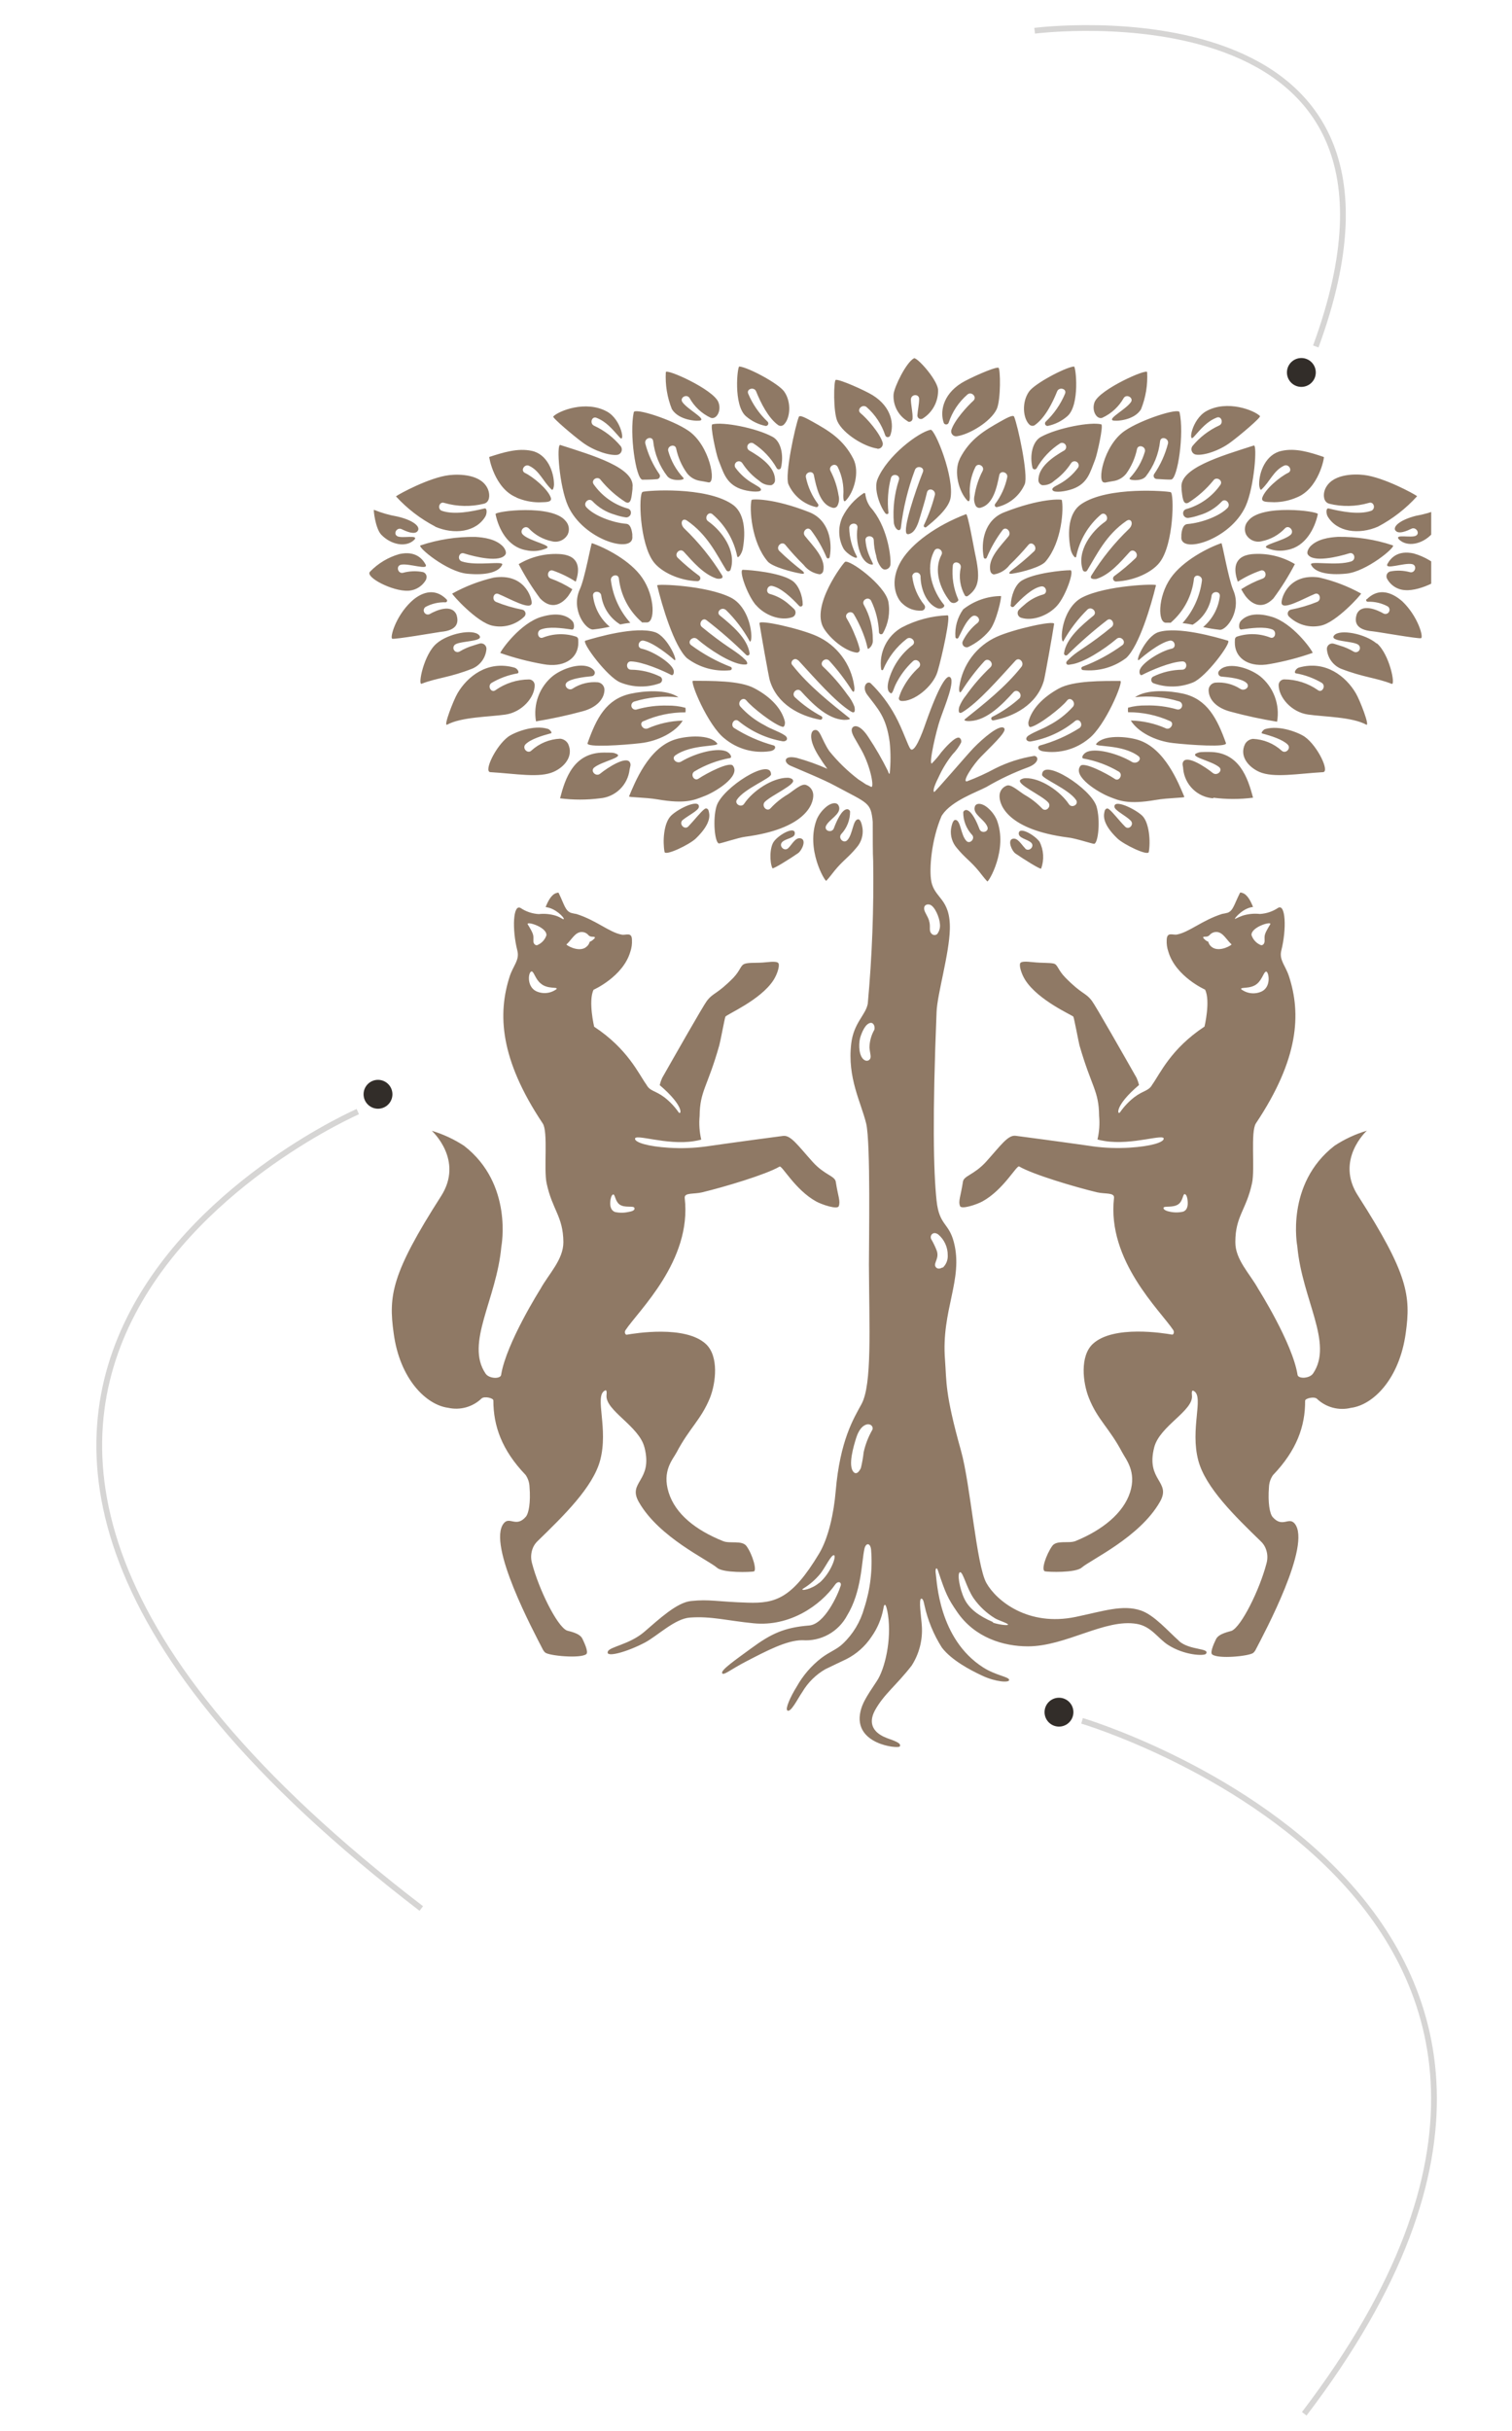 <svg width="262" height="421" viewBox="0 0 262 421" fill="none" xmlns="http://www.w3.org/2000/svg">
<g clip-path="url(#clip0_1561_10645)">
<path fill-rule="evenodd" clip-rule="evenodd" d="M72.862 94.45C72.222 94.671 77.418 99.012 80.934 99.349C84.135 99.665 86.403 99.128 87.022 97.8C87.379 97.052 82.582 98.085 80.021 97.221C79.15 96.915 79.517 95.556 80.399 95.83C82.351 96.441 86.697 97.495 87.599 95.999C87.82 95.609 87.452 94.945 87.106 94.587C85.867 93.344 83.894 93.07 82.361 92.975C79.135 92.931 75.924 93.43 72.862 94.45V94.45ZM160.486 91.289C161.798 90.236 164.275 88.192 164.685 86.369C165.451 82.682 161.987 74.264 161.252 74.422C159.09 74.885 153.727 78.952 152.058 82.977C151.354 84.683 152.477 87.686 153.422 88.898C153.59 89.108 153.978 89.056 153.947 88.782C153.727 86.756 153.876 84.707 154.388 82.734C154.692 81.87 156.067 82.25 155.763 83.124C154.987 85.5 154.688 88.006 154.881 90.499C155.018 91.637 155.931 92.258 156.099 91.426C156.505 87.985 157.326 84.607 158.544 81.365C158.88 80.511 160.266 80.891 159.919 81.744C158.555 85.179 156.424 91.616 157.106 92.417C157.243 92.564 157.516 92.511 157.694 92.417C158.649 92.069 159.132 90.573 159.437 89.498C159.835 88.108 160.276 86.822 160.623 85.284C160.833 84.378 162.124 84.757 162.008 85.663C161.544 87.477 160.904 89.242 160.098 90.931C160.07 90.984 160.06 91.046 160.071 91.105C160.081 91.165 160.111 91.219 160.155 91.26C160.199 91.301 160.256 91.326 160.316 91.331C160.376 91.336 160.435 91.322 160.486 91.289V91.289ZM67.971 110.612C68.475 110.749 75.455 109.558 76.368 109.421C79.338 109.168 79.517 107.714 79.087 106.418C78.236 104.533 75.57 105.702 74.468 106.334C74.306 106.42 74.117 106.439 73.941 106.389C73.765 106.338 73.615 106.222 73.522 106.064C73.429 105.905 73.4 105.717 73.441 105.538C73.483 105.359 73.591 105.203 73.744 105.101C74.805 104.535 75.996 104.259 77.197 104.301C77.253 104.3 77.307 104.284 77.354 104.252C77.4 104.221 77.436 104.177 77.457 104.125C77.478 104.073 77.484 104.016 77.473 103.961C77.463 103.906 77.436 103.856 77.397 103.816C74.772 101.14 72.012 103.458 71.225 104.206C68.517 106.777 67.53 110.464 67.971 110.612ZM97.361 95.978C94.748 95.744 92.129 96.345 89.877 97.695C90.96 99.775 92.206 101.766 93.603 103.648C95.65 105.755 97.466 104.501 98.452 103.216C98.718 102.842 98.96 102.451 99.177 102.046C98.01 101.287 96.759 100.664 95.451 100.192C94.579 99.897 94.957 98.506 95.828 98.812C97.21 99.296 98.531 99.939 99.764 100.729C100.468 98.717 100.541 96.325 97.319 95.978H97.361ZM73.051 118.408C75.78 117.354 77.9 117.354 81.879 115.774C82.554 115.479 83.137 115.004 83.562 114.401C83.988 113.797 84.241 113.088 84.293 112.35C84.293 112.206 84.26 112.064 84.197 111.935C84.133 111.806 84.041 111.694 83.927 111.606C83.814 111.518 83.682 111.458 83.541 111.43C83.401 111.402 83.256 111.407 83.117 111.444C82.729 111.549 82.351 111.686 82.067 111.771C81.217 112.015 80.402 112.369 79.643 112.824C79.479 112.921 79.283 112.947 79.099 112.899C78.915 112.851 78.757 112.731 78.661 112.566C78.565 112.401 78.538 112.205 78.587 112.02C78.635 111.835 78.754 111.677 78.919 111.581C79.968 110.949 84.041 111.128 83.012 109.99C81.984 108.852 77.669 109.695 75.665 111.423C73.439 113.277 72.379 118.671 73.051 118.408ZM102.567 94.06C102.431 94.007 101.349 100.181 100.468 102.057C98.872 105.586 101.517 109.126 102.787 109.01C103.751 108.908 104.708 108.75 105.653 108.536C104.04 107.186 103.004 105.267 102.756 103.173C102.682 102.246 104.11 102.257 104.194 103.173C104.343 104.191 104.713 105.164 105.279 106.022C105.845 106.879 106.593 107.601 107.469 108.136C108.036 108.02 108.613 107.915 109.222 107.851C107.391 105.811 106.22 103.262 105.863 100.54C105.705 99.633 107.08 99.244 107.238 100.15C107.561 103.092 108.982 105.803 111.216 107.735C111.216 107.735 111.216 107.735 111.216 107.788C111.478 107.788 111.72 107.788 112.003 107.788C113.557 107.957 113.536 103.3 111.279 100.055C109.243 97.063 104.824 94.819 102.567 94.06ZM100.93 123.181C103.375 122.538 104.677 121.074 104.74 119.525C104.756 119.197 104.65 118.875 104.442 118.622C104.235 118.368 103.94 118.202 103.617 118.155C102.096 118.02 100.573 118.39 99.282 119.209C98.568 119.778 97.55 118.766 98.232 118.155C98.914 117.544 100.982 117.249 102.525 117.102C102.628 117.093 102.728 117.058 102.813 116.999C102.899 116.94 102.968 116.86 103.013 116.767C103.059 116.673 103.079 116.57 103.073 116.466C103.066 116.362 103.033 116.262 102.976 116.174C101.696 114.447 97.949 115.426 95.849 117.017C94.692 117.945 93.806 119.168 93.284 120.559C92.761 121.949 92.621 123.456 92.879 124.919C95.59 124.479 98.278 123.898 100.93 123.181V123.181ZM111.552 110.949C113.305 111.328 116.013 113.541 116.737 114.194C117.787 115.184 115.761 110.169 113.452 109.463C110.103 108.41 103.512 110.327 101.433 110.949C100.699 111.17 105.275 117.333 107.532 118.197C109.716 119.071 112.142 119.112 114.354 118.313C114.459 118.265 114.549 118.189 114.614 118.094C114.679 117.998 114.718 117.887 114.725 117.771C114.733 117.656 114.709 117.541 114.657 117.438C114.605 117.335 114.525 117.248 114.428 117.186C112.846 116.406 111.11 115.992 109.348 115.974C108.424 115.974 108.424 114.51 109.348 114.541C111.374 114.605 114.837 116.111 116.328 116.891C116.58 117.028 116.821 116.68 116.748 116.174C116.569 114.931 113.21 112.771 111.174 112.329C110.271 112.139 110.66 110.749 111.552 110.949ZM100.195 111.686C100.215 111.381 100.215 111.075 100.195 110.77C100.196 110.663 100.165 110.558 100.108 110.468C100.05 110.378 99.967 110.307 99.869 110.264C97.983 109.637 95.938 109.689 94.086 110.411C93.236 110.759 92.858 109.358 93.708 109.021C95.094 108.462 97.392 108.768 99.093 109.021C99.597 109.095 99.544 107.967 99.219 107.598C98.169 106.397 96.353 106.071 93.823 106.819C90.223 107.872 86.917 112.445 86.686 113.077C89.113 113.928 91.605 114.576 94.138 115.016C97.539 115.648 99.974 114.194 100.195 111.686V111.686ZM126.814 87.286C122.227 84.23 112.119 84.926 111.363 85.179C110.607 85.431 110.796 94.165 113.305 97.379C114.638 99.075 117.682 100.54 120.831 100.645C120.938 100.647 121.043 100.616 121.132 100.555C121.22 100.495 121.288 100.408 121.325 100.307C121.362 100.206 121.366 100.096 121.338 99.992C121.31 99.888 121.25 99.796 121.167 99.728C119.845 98.76 118.59 97.704 117.409 96.568C116.79 95.883 117.797 94.871 118.459 95.514C120.159 97.389 121.912 99.433 124.158 100.181C124.389 100.255 125.554 100.329 125.103 99.602C123.282 96.65 121.095 93.942 118.595 91.542C117.713 90.678 118.196 89.572 119.036 90.151C122.573 92.585 124.116 95.904 125.827 98.706C125.865 98.781 125.925 98.843 125.999 98.884C126.073 98.924 126.157 98.942 126.24 98.934C126.324 98.926 126.403 98.893 126.468 98.839C126.533 98.786 126.58 98.714 126.604 98.633C127.653 95.324 125.019 91.89 122.699 90.267C121.954 89.74 122.699 88.497 123.423 89.024C125.635 90.9 127.154 93.468 127.737 96.315C127.842 96.863 128.556 95.883 128.714 95.019C129.249 92.069 129.039 88.708 126.814 87.286ZM85.878 89.087C86.403 91.595 87.977 94.713 91.126 95.272C92.277 95.544 93.485 95.448 94.579 94.998C96.049 94.46 91.703 93.755 90.57 92.543C89.94 91.869 90.948 90.857 91.619 91.489C92.695 92.638 94.1 93.422 95.639 93.734C96.159 93.87 96.709 93.828 97.203 93.617C97.697 93.405 98.107 93.035 98.368 92.564C98.552 92.18 98.616 91.748 98.55 91.327C98.484 90.905 98.293 90.514 98.001 90.204C95.671 87.286 85.762 88.518 85.867 89.035L85.878 89.087ZM166.06 110.464C166.711 109.242 167.309 107.651 168.38 106.787C169.093 106.208 170.111 107.219 169.429 107.841C168.343 108.687 167.461 109.767 166.847 111.001C166.778 111.134 166.75 111.284 166.767 111.433C166.784 111.582 166.845 111.722 166.943 111.835C167.04 111.949 167.169 112.03 167.313 112.069C167.456 112.109 167.609 112.104 167.75 112.055C169.128 111.406 170.355 110.473 171.35 109.316C172.694 107.841 173.607 103.237 173.449 103.216C171.072 103.239 168.77 104.05 166.9 105.523C165.899 106.922 165.423 108.631 165.556 110.348C165.567 110.402 165.593 110.451 165.631 110.491C165.669 110.53 165.717 110.557 165.771 110.57C165.824 110.582 165.879 110.578 165.931 110.56C165.982 110.541 166.027 110.508 166.06 110.464V110.464ZM127.937 124.835C130.158 126.662 132.812 127.882 135.641 128.375C136.302 128.449 136.743 127.848 135.956 127.321C134.906 126.636 133.584 126.268 132.513 125.604C130.908 124.782 129.467 123.672 128.262 122.327C127.706 121.6 128.703 120.578 129.312 121.274C130.246 122.464 134.182 125.551 135.61 125.867C135.967 125.952 136.072 125.256 135.988 124.909C135.452 122.738 133.573 120.694 130.739 119.198C128.178 117.797 123.014 117.923 120.096 117.892C119.445 117.892 122.668 125.667 125.565 127.901C126.653 128.799 127.917 129.457 129.275 129.833C130.633 130.208 132.055 130.293 133.447 130.082C134.445 129.913 134.497 129.228 134.067 129.091C131.63 128.425 129.306 127.399 127.171 126.046C126.499 125.541 127.192 124.297 127.937 124.835ZM165.556 104.364C165.766 104.28 166.133 104.037 166.06 103.837C165.229 101.982 164.9 99.94 165.105 97.916C165.252 97 166.637 97.389 166.48 98.296C166.113 99.942 166.371 101.666 167.204 103.131C167.262 103.207 167.347 103.256 167.441 103.27C167.535 103.284 167.631 103.26 167.708 103.205C169.65 101.783 169.912 100.139 168.925 95.704C168.778 95.008 167.708 88.929 167.403 89.035C162.239 90.994 158.051 94.092 156.256 96.978C153.894 100.803 155.437 103.721 156.351 104.501C156.791 104.932 157.317 105.265 157.893 105.479C158.47 105.693 159.085 105.783 159.699 105.744C159.811 105.742 159.92 105.708 160.015 105.647C160.109 105.587 160.185 105.501 160.234 105.399C160.283 105.298 160.303 105.185 160.292 105.073C160.281 104.961 160.239 104.854 160.171 104.764C159.007 103.338 158.277 101.603 158.072 99.77C158.093 99.594 158.178 99.432 158.311 99.314C158.443 99.196 158.614 99.131 158.791 99.131C158.968 99.131 159.139 99.196 159.271 99.314C159.404 99.432 159.489 99.594 159.51 99.77C159.51 101.751 160.381 104.417 162.334 105.281C163.152 105.639 163.824 105.038 163.583 104.743C161.672 102.447 160.234 98.506 161.903 95.377C162.334 94.566 163.572 95.282 163.131 96.104C161.767 98.664 162.837 101.899 164.601 104.122C164.713 104.259 164.867 104.357 165.039 104.401C165.211 104.444 165.392 104.431 165.556 104.364V104.364ZM149.937 85.505C149.931 85.479 149.918 85.455 149.901 85.435C149.884 85.415 149.863 85.398 149.839 85.387C149.815 85.376 149.788 85.37 149.762 85.371C149.735 85.371 149.709 85.377 149.685 85.389C148.107 86.416 146.828 87.845 145.98 89.53C145.585 90.393 145.396 91.336 145.427 92.285C145.458 93.234 145.708 94.163 146.159 94.998C146.799 96.051 148.825 97.105 148.457 96.325C147.631 94.801 147.185 93.098 147.156 91.363C147.24 90.457 148.667 90.446 148.583 91.363C148.352 92.997 148.577 94.664 149.234 96.178C149.843 97.463 150.735 97.811 151.176 97.769C151.617 97.727 150.21 96.346 149.969 93.554C149.895 92.638 151.386 92.638 151.407 93.554C151.429 94.476 151.573 95.39 151.837 96.273C151.946 97.053 152.278 97.785 152.792 98.38C152.792 98.38 153.034 98.559 153.097 98.591C153.243 98.631 153.397 98.636 153.545 98.605C153.694 98.573 153.833 98.507 153.951 98.412C154.069 98.316 154.162 98.193 154.224 98.054C154.285 97.915 154.313 97.763 154.304 97.611C154.377 96.041 153.685 91.015 150.84 87.844C150.337 87.159 150.026 86.352 149.937 85.505V85.505ZM86.361 102.857C88.229 103.616 92.081 105.86 92.134 104.396C92.134 103.447 90.853 99.233 85.563 100.023C83.046 100.607 80.623 101.54 78.362 102.794C78.247 102.878 82.687 107.872 85.405 108.368C86.379 108.569 87.386 108.527 88.34 108.246C89.294 107.965 90.164 107.453 90.874 106.756C90.961 106.663 91.022 106.548 91.049 106.424C91.077 106.3 91.071 106.17 91.031 106.049C90.991 105.928 90.919 105.82 90.823 105.737C90.727 105.654 90.611 105.598 90.486 105.576C88.946 105.278 87.438 104.834 85.983 104.248C85.132 103.911 85.5 102.52 86.361 102.857ZM84.965 133.716C89.415 133.98 93.509 134.77 95.965 133.643C97.865 132.789 99.439 130.882 98.431 128.796C98.29 128.552 98.093 128.345 97.855 128.192C97.618 128.04 97.347 127.948 97.067 127.922C95.222 128 93.462 128.723 92.092 129.966C91.451 130.629 90.433 129.607 91.042 128.912C91.913 128.017 93.918 127.395 95.482 126.984C95.755 126.91 95.251 126.32 94.978 126.236C92.48 125.425 89.037 126.879 88.072 127.574C85.888 129.186 83.768 133.643 84.965 133.716ZM103.974 138.247C105.27 138.138 106.488 137.583 107.422 136.674C108.356 135.765 108.947 134.56 109.096 133.263C109.18 132.789 109.379 132.442 109.148 132.02C108.508 130.872 105.37 132.863 103.984 133.99C103.27 134.57 102.252 133.558 102.934 132.937C104.341 131.788 108.435 131.114 106.661 130.482C106.241 130.324 106.136 130.334 104.645 130.324C99.397 130.324 97.949 134.78 97.046 138.247C99.346 138.541 101.674 138.541 103.974 138.247V138.247ZM219.654 94.945C220.749 95.395 221.956 95.491 223.108 95.219C226.194 94.661 227.821 91.542 228.356 89.035C228.461 88.518 218.552 87.233 216.285 90.194C215.993 90.503 215.802 90.895 215.736 91.316C215.671 91.738 215.734 92.169 215.918 92.553C216.179 93.024 216.589 93.395 217.083 93.606C217.577 93.818 218.127 93.859 218.647 93.723C220.18 93.415 221.581 92.639 222.656 91.5C223.286 90.826 224.294 91.837 223.706 92.553C222.53 93.702 218.185 94.408 219.654 94.945V94.945ZM77.47 125.499C79.947 124.16 84.618 124.16 87.547 123.75C90.475 123.339 92.69 120.726 92.648 118.629C92.643 118.376 92.541 118.134 92.363 117.953C92.185 117.773 91.945 117.668 91.693 117.66C89.608 117.666 87.575 118.313 85.867 119.514C85.122 120.073 84.408 118.829 85.143 118.282C86.532 117.459 88.057 116.895 89.646 116.617C90.118 116.512 89.646 115.743 89.142 115.616C84.492 114.299 80.976 117.154 79.275 120.062C78.572 121.263 76.788 125.867 77.47 125.488V125.499ZM111.489 124.898C113.78 123.87 116.264 123.345 118.773 123.36C118.815 123.098 118.815 122.831 118.773 122.57C117.768 122.299 116.729 122.171 115.688 122.19C113.858 122.138 112.031 122.369 110.271 122.875C110.092 122.916 109.904 122.886 109.747 122.791C109.59 122.696 109.474 122.544 109.426 122.366C109.377 122.188 109.399 121.999 109.486 121.836C109.573 121.674 109.719 121.552 109.894 121.495C112.375 120.73 114.985 120.479 117.566 120.757C115.541 119.325 111.573 119.62 109.222 120.146C105.023 121.095 103.354 124.361 101.811 128.701C101.528 129.481 108.025 129.039 110.954 128.701C114.103 128.354 117.126 126.731 118.301 124.793C116.214 124.842 114.157 125.3 112.245 126.141C111.374 126.489 110.649 125.214 111.489 124.887V124.898ZM189.603 146.138C190.307 145.959 190.705 142.04 190.013 139.68C189.068 136.519 180.618 131.146 180.566 134.18C180.566 134.844 185.205 136.656 186.465 138.542C186.979 139.311 185.741 140.027 185.226 139.269C183.746 137.035 180.335 134.707 177.732 134.759C177.415 134.753 177.103 134.845 176.84 135.023C175.958 135.76 180.524 137.699 181.647 138.974C182.256 139.669 181.248 140.68 180.597 140.027C179.72 139.102 178.712 138.31 177.606 137.678C176.661 137.13 175.202 135.739 174.457 136.045C174.1 136.171 173.788 136.403 173.564 136.709C173.339 137.015 173.212 137.382 173.197 137.762C173.124 139.5 174.761 143.683 184.995 145.021C186.265 145.126 189.383 146.18 189.603 146.127V146.138ZM167.435 145.601C166.459 144.547 166.49 142.092 165.587 141.987C165.063 141.924 164.863 143.156 164.79 143.588C164.723 144.169 164.777 144.757 164.948 145.316C165.12 145.875 165.406 146.391 165.787 146.833C167.235 148.603 168.212 149.13 169.65 150.9C170.027 151.353 170.51 152.038 171.077 152.638C171.266 152.839 174.709 147.128 172.725 141.987C172.395 141.235 171.908 140.564 171.298 140.017C170.248 139.037 169.146 138.963 168.915 139.69C168.495 141.018 170.605 141.871 171.098 143.188C171.423 144.062 170.048 144.431 169.723 143.578C169.24 142.292 168.39 140.417 167.466 140.27C167.344 140.259 167.223 140.292 167.121 140.361C167.02 140.43 166.946 140.531 166.91 140.649C166.897 142.108 167.446 143.516 168.442 144.579C169.041 145.232 168.033 146.285 167.435 145.601ZM180.146 129.123C179.737 129.26 179.768 129.945 180.765 130.113C182.158 130.325 183.58 130.24 184.938 129.864C186.296 129.488 187.56 128.83 188.648 127.932C191.545 125.699 194.768 117.913 194.117 117.923C191.199 117.923 186.034 117.829 183.473 119.23C180.681 120.768 178.802 122.77 178.225 124.94C178.141 125.288 178.225 125.994 178.603 125.899C180.062 125.583 183.998 122.496 184.901 121.305C185.478 120.578 186.475 121.6 185.951 122.359C184.746 123.703 183.305 124.814 181.699 125.635C180.65 126.247 179.296 126.689 178.257 127.353C177.469 127.869 177.91 128.47 178.572 128.406C181.422 127.913 184.096 126.682 186.328 124.835C187.074 124.297 187.787 125.541 187.053 126.078C184.901 127.435 182.559 128.462 180.104 129.123H180.146ZM177.679 146.949C177.008 146.306 176.336 144.989 175.444 145.263C174.551 145.537 175.328 147.371 175.958 147.803C177.28 148.719 180.314 150.626 180.408 150.415C180.684 149.66 180.801 148.855 180.752 148.052C180.703 147.249 180.49 146.465 180.125 145.748C179.191 144.536 176.672 143.146 176.535 144.252C176.42 145.169 178.036 145.306 178.687 145.938C179.338 146.57 178.309 147.592 177.637 146.949H177.679ZM171.896 124.16C171.837 124.203 171.793 124.264 171.772 124.334C171.752 124.403 171.755 124.478 171.782 124.546C171.808 124.614 171.857 124.671 171.919 124.708C171.982 124.745 172.055 124.76 172.127 124.75C175.612 124.118 179.653 122.074 180.881 117.881C181.08 117.175 182.424 109.611 182.655 108.051C182.76 107.367 175.633 108.958 172.736 110.264C171.016 111.036 169.519 112.232 168.383 113.741C167.247 115.249 166.509 117.021 166.238 118.893C166.123 119.556 166.238 120.241 166.616 119.683C167.787 117.828 169.122 116.082 170.605 114.468C171.266 113.825 172.284 114.836 171.654 115.521C170.081 117.007 168.657 118.644 167.403 120.41C166.898 121.019 166.494 121.705 166.207 122.443C166.091 122.959 165.997 123.802 166.805 123.307C169.534 121.632 173.05 117.576 175.968 114.394C176.598 113.72 177.543 114.699 177.018 115.448C174.247 118.966 170.479 121.927 167.193 124.55C166.962 124.729 167.288 124.919 168.138 124.866C171.077 124.708 173.691 121.969 175.622 119.862C176.252 119.188 177.259 120.199 176.672 120.916C175.231 122.206 173.625 123.298 171.896 124.16ZM230.287 87.222C232.565 87.79 234.951 87.743 237.204 87.085C238.076 86.79 238.454 88.139 237.582 88.466C235.483 89.172 232.523 88.613 230.235 88.055C229.721 87.928 229.794 88.971 230.056 89.424C231.662 92.153 235.483 92.638 238.789 91.194C241.335 89.848 243.626 88.066 245.56 85.927C245.077 85.537 239.745 82.639 236.333 82.25C234.591 82.049 230.676 82.06 229.584 84.789C229.217 85.737 229.364 86.949 230.287 87.212V87.222ZM205.222 137.994C204.225 135.634 201.863 129.565 197.192 128.122C195.093 127.49 191.22 127.226 189.96 128.807C189.477 129.418 194.369 128.807 197.234 130.914C197.99 131.451 197.014 132.399 196.185 131.967C193.644 130.44 189.656 129.418 188.176 130.303C187.609 130.64 187.336 131.262 187.724 131.356C189.902 131.739 191.993 132.513 193.896 133.643C194.652 134.159 193.896 135.402 193.172 134.886C191.786 133.948 187.819 131.883 187.221 132.631C185.762 134.454 190.37 137.277 192.374 138.036C193.959 138.658 195.523 139.342 200.257 138.531C202.493 138.141 205.306 138.183 205.222 137.994ZM214.49 100.729C215.724 99.939 217.045 99.296 218.426 98.812C219.298 98.506 219.675 99.865 218.804 100.192C217.496 100.661 216.246 101.28 215.078 102.036C215.295 102.44 215.536 102.831 215.802 103.205C216.789 104.49 218.605 105.755 220.652 103.637C222.049 101.755 223.295 99.765 224.378 97.684C222.126 96.334 219.507 95.733 216.894 95.967C213.672 96.325 213.745 98.717 214.49 100.729ZM156.519 119.03C156.193 119.604 155.94 120.216 155.763 120.852C155.751 120.913 155.752 120.975 155.765 121.035C155.778 121.096 155.804 121.152 155.841 121.202C155.877 121.252 155.924 121.293 155.977 121.323C156.031 121.354 156.09 121.373 156.151 121.379C158.25 121.611 161.672 118.924 162.449 116.333C163.226 113.741 164.8 106.545 164.202 106.555C161.43 106.653 158.714 107.373 156.256 108.663C155.006 109.373 153.998 110.444 153.362 111.736C152.725 113.029 152.49 114.483 152.687 115.911C152.697 115.952 152.721 115.989 152.754 116.016C152.787 116.042 152.829 116.056 152.871 116.056C152.913 116.056 152.955 116.042 152.988 116.016C153.021 115.989 153.045 115.952 153.055 115.911C153.93 113.834 155.326 112.019 157.106 110.643C157.82 110.074 158.838 111.086 158.156 111.697C156.094 113.248 154.614 115.453 153.957 117.955C153.779 118.735 153.653 119.714 154.377 120.062C154.65 120.189 154.923 119.093 155.154 118.619C155.903 117.073 156.932 115.679 158.188 114.51C158.859 113.878 159.867 114.889 159.237 115.563C158.14 116.554 157.22 117.726 156.519 119.03V119.03ZM194.935 143.125C193.886 142.071 192.836 140.638 192.133 140.111C191.734 139.806 191.472 140.259 191.44 140.364C191.272 140.996 190.779 142.471 193.623 145.2C194.726 146.254 198.924 148.287 199.061 147.539C199.386 145.801 199.165 142.398 197.885 141.218C196.604 140.038 193.015 138.331 193.109 139.722C193.162 140.354 195.093 141.249 195.943 142.124C196.583 142.809 195.576 143.831 194.935 143.125ZM241.791 91.837C242.295 92.617 243.828 91.921 244.594 91.553C245.36 91.184 246.147 92.385 245.318 92.785C244.489 93.186 241.561 92.448 242.4 93.396C243.796 94.798 246.452 94.281 248.142 92.438C248.931 91.154 249.356 89.679 249.37 88.171C248.068 88.7 246.713 89.088 245.329 89.33C242.705 90.004 241.309 91.131 241.791 91.879V91.837ZM150.934 104.006C151.763 105.718 152.231 107.583 152.31 109.484C152.312 109.566 152.342 109.644 152.394 109.707C152.445 109.769 152.516 109.813 152.595 109.831C152.674 109.849 152.757 109.84 152.831 109.806C152.904 109.772 152.965 109.715 153.002 109.642C153.947 107.984 154.275 106.042 153.926 104.164C153.317 101.298 147.145 96.789 146.421 97.305C146.064 97.558 140.438 104.965 142.737 108.8C143.786 110.527 146.358 112.75 148.426 113.014C148.504 113.024 148.583 113.015 148.656 112.988C148.73 112.961 148.796 112.917 148.85 112.86C148.903 112.802 148.942 112.732 148.963 112.656C148.984 112.581 148.987 112.501 148.972 112.424C148.774 111.627 148.511 110.848 148.184 110.095C147.78 109.051 147.288 108.043 146.715 107.082C146.222 106.292 147.46 105.576 147.943 106.355C148.796 107.793 149.483 109.323 149.99 110.917C150.326 111.971 150.294 112.466 150.483 112.361C150.748 112.186 150.959 111.941 151.093 111.652C151.227 111.364 151.277 111.043 151.239 110.728C151.251 108.639 150.719 106.583 149.696 104.764C149.213 103.932 150.452 103.216 150.934 104.006ZM126.992 132.589C126.394 131.841 122.426 133.906 121.041 134.844C120.274 135.36 119.561 134.117 120.316 133.6C122.22 132.455 124.315 131.666 126.499 131.272C126.887 131.188 126.614 130.566 126.047 130.218C124.568 129.334 120.579 130.355 118.039 131.883C117.251 132.347 116.275 131.398 116.989 130.83C119.855 128.796 124.746 129.376 124.263 128.722C123.004 127.142 119.088 127.405 117.031 128.038C112.36 129.46 109.998 135.55 109.001 137.91C108.917 138.099 111.73 138.057 113.966 138.436C118.71 139.248 120.264 138.563 121.849 137.941C123.791 137.267 128.451 134.443 126.992 132.589ZM130.991 104.775C132.492 106.545 135.242 107.588 137.289 106.882C137.424 106.834 137.544 106.753 137.64 106.647C137.735 106.54 137.802 106.411 137.834 106.271C137.867 106.131 137.864 105.986 137.825 105.848C137.787 105.709 137.714 105.583 137.615 105.481C137.321 105.196 137.027 104.933 136.754 104.701C135.808 103.841 134.676 103.213 133.447 102.868C132.545 102.657 132.923 101.277 133.825 101.477C135.379 101.825 137.132 103.479 138.486 104.933C138.536 104.984 138.601 105.018 138.671 105.031C138.741 105.045 138.813 105.037 138.879 105.008C138.945 104.98 139 104.932 139.039 104.872C139.077 104.812 139.096 104.741 139.095 104.67C139.095 103.279 138.412 101.193 137.111 100.455C135.011 99.159 130.11 98.696 128.714 98.675C127.979 98.696 129.448 102.994 130.991 104.806V104.775ZM121.104 139.711C121.198 138.32 117.703 139.911 116.328 141.207C114.953 142.503 114.827 145.811 115.152 147.529C115.289 148.277 119.487 146.264 120.589 145.19C123.434 142.429 122.941 140.975 122.773 140.354C122.773 140.248 122.479 139.795 122.08 140.101C121.387 140.628 120.295 142.05 119.277 143.114C118.637 143.778 117.629 142.756 118.228 142.061C119.151 141.27 121.051 140.375 121.104 139.743V139.711ZM125.722 105.565C127.383 107.181 128.798 109.034 129.921 111.065C130.047 111.286 130.299 110.759 130.152 109.474C129.868 106.956 128.598 104.459 126.625 103.479C122.426 101.372 113.809 101.087 113.872 101.372C114.711 104.87 116.779 111.844 119.015 113.962C121.166 115.598 123.857 116.351 126.541 116.069C126.606 116.06 126.666 116.029 126.712 115.983C126.758 115.936 126.788 115.876 126.798 115.811C126.807 115.746 126.796 115.679 126.764 115.621C126.733 115.564 126.684 115.517 126.625 115.49C124.167 114.541 121.848 113.265 119.729 111.697C119.025 111.096 120.044 110.085 120.778 110.643C122.878 112.466 126.562 114.858 128.693 115.068C128.84 115.068 129.396 115.142 129.469 114.952C129.543 114.763 129.322 114.426 129.165 114.278C127.632 112.75 126.593 112.508 122.867 109.579C122.479 109.284 121.912 108.789 121.691 108.631C120.936 108.104 121.691 106.85 122.405 107.388C124.828 109.257 127.134 111.273 129.312 113.425C129.364 113.473 129.431 113.504 129.502 113.514C129.573 113.523 129.645 113.51 129.708 113.476C129.771 113.443 129.823 113.391 129.855 113.327C129.887 113.263 129.899 113.19 129.889 113.119C129.511 110.538 126.866 108.315 124.756 106.598C124.001 106.029 125.019 105.017 125.722 105.597V105.565ZM140.48 91.753C141.594 93.224 142.518 94.832 143.23 96.536C143.254 96.591 143.295 96.636 143.346 96.666C143.398 96.696 143.457 96.709 143.517 96.704C143.576 96.698 143.632 96.673 143.676 96.634C143.721 96.594 143.752 96.542 143.765 96.483C144.269 93.828 143.65 90.035 140.207 88.687C133.909 86.211 130.267 86.411 130.225 86.58C129.847 88.034 130.173 93.871 133.028 97.231C133.773 98.116 137.006 99.022 138.811 99.338C139.388 99.423 139.483 99.275 139.063 98.875C137.642 97.785 136.286 96.614 135.001 95.367C134.413 94.671 135.421 93.649 136.051 94.313C137.054 95.54 138.123 96.711 139.252 97.821C139.932 98.708 140.93 99.294 142.034 99.454C142.173 99.438 142.305 99.38 142.412 99.288C142.518 99.196 142.595 99.074 142.632 98.938C143.199 96.747 140.816 94.503 139.483 92.817C138.895 92.09 139.903 91.068 140.48 91.784V91.753ZM137.331 134.949C137.068 134.771 136.756 134.679 136.439 134.686C133.836 134.686 130.424 136.961 128.944 139.195C128.43 139.953 127.192 139.195 127.706 138.468C128.965 136.582 133.605 134.77 133.605 134.106C133.605 131.072 125.145 136.403 124.158 139.606C123.465 141.966 123.864 145.927 124.567 146.064C124.788 146.117 127.905 145.063 129.123 144.905C139.357 143.567 140.994 139.385 140.921 137.646C140.907 137.266 140.779 136.899 140.554 136.593C140.33 136.287 140.019 136.055 139.661 135.929C138.885 135.623 137.426 136.982 136.512 137.562C135.407 138.211 134.402 139.021 133.531 139.964C132.923 140.659 131.915 139.648 132.482 138.91C133.647 137.688 138.213 135.75 137.331 135.012V134.949ZM137.72 144.189C137.583 143.135 135.064 144.473 134.13 145.685C133.321 146.738 133.363 149.362 133.846 150.352C133.941 150.563 136.995 148.656 138.297 147.739C138.927 147.307 139.777 145.506 138.811 145.2C137.845 144.895 137.247 146.254 136.575 146.886C135.904 147.518 134.896 146.507 135.526 145.832C136.156 145.158 137.835 145.169 137.72 144.252V144.189ZM138.286 114.299C141.204 117.46 144.731 121.537 147.45 123.212C148.258 123.707 148.163 122.865 148.048 122.348C147.761 121.61 147.356 120.924 146.851 120.315C145.598 118.549 144.174 116.912 142.6 115.426C141.929 114.784 142.947 113.772 143.65 114.373C145.133 115.988 146.468 117.733 147.639 119.588C148.027 120.146 148.132 119.462 148.016 118.798C147.751 116.922 147.015 115.145 145.879 113.632C144.743 112.119 143.243 110.921 141.519 110.148C138.622 108.842 131.495 107.251 131.6 107.936C131.831 109.495 133.175 117.059 133.374 117.765C134.602 121.98 138.622 124.002 142.128 124.635C142.2 124.644 142.273 124.629 142.336 124.592C142.398 124.555 142.447 124.498 142.473 124.43C142.5 124.362 142.503 124.288 142.482 124.218C142.462 124.148 142.418 124.087 142.359 124.045C140.669 123.146 139.105 122.027 137.709 120.715C137.079 120.031 138.087 119.019 138.759 119.662C140.69 121.769 143.304 124.508 146.243 124.666C147.093 124.666 147.418 124.529 147.187 124.35C143.902 121.727 140.134 118.766 137.363 115.247C136.712 114.678 137.667 113.688 138.286 114.362V114.299ZM145.34 139.585C145.109 138.847 143.996 138.931 142.957 139.911C142.347 140.458 141.86 141.13 141.53 141.881C139.546 147.023 142.989 152.733 143.178 152.533C143.744 151.932 144.227 151.248 144.605 150.795C146.043 149.025 147.019 148.498 148.468 146.728C148.849 146.286 149.135 145.769 149.306 145.211C149.478 144.652 149.532 144.064 149.465 143.483C149.392 143.051 149.192 141.818 148.667 141.881C147.765 141.987 147.796 144.463 146.82 145.495C146.18 146.159 145.172 145.148 145.77 144.442C146.767 143.379 147.316 141.971 147.303 140.512C147.267 140.394 147.193 140.293 147.091 140.224C146.99 140.155 146.868 140.122 146.746 140.133C145.823 140.238 144.973 142.155 144.49 143.441C144.164 144.294 142.789 143.925 143.115 143.051C143.65 141.871 145.76 141.018 145.392 139.69L145.34 139.585ZM210.239 138.141C212.525 138.432 214.839 138.432 217.125 138.141C216.222 134.675 214.721 130.208 209.536 130.218C208.035 130.218 207.93 130.218 207.51 130.377C205.736 131.009 209.83 131.683 211.236 132.831C211.961 133.411 210.942 134.422 210.187 133.885C208.801 132.758 205.663 130.724 205.022 131.915C204.792 132.336 205.022 132.684 205.022 133.158C205.151 134.489 205.746 135.731 206.701 136.662C207.657 137.594 208.91 138.156 210.239 138.247V138.141ZM121.398 72.799C122.216 72.441 119.13 70.882 118.249 69.638C117.724 68.869 118.962 68.153 119.477 68.912C120.306 70.409 121.584 71.607 123.129 72.336C124.106 72.746 125.082 71.156 124.484 69.649C123.612 67.426 115.404 63.76 115.373 64.455C115.255 66.638 115.613 68.82 116.422 70.85C117.65 72.852 120.967 72.989 121.398 72.799ZM124.463 79.584C125.323 81.691 125.733 83.704 128.304 84.662C129.574 85.126 131.548 85.305 131.821 84.926C132.093 84.546 131.044 84.083 130.634 83.809C129.365 83.11 128.264 82.139 127.412 80.964C127.316 80.799 127.289 80.603 127.337 80.418C127.386 80.234 127.505 80.076 127.669 79.979C127.833 79.883 128.029 79.856 128.213 79.904C128.397 79.953 128.555 80.073 128.651 80.237C129.418 81.416 130.401 82.439 131.548 83.251C131.826 83.517 132.156 83.724 132.517 83.856C132.878 83.988 133.263 84.044 133.647 84.02C133.808 83.968 133.952 83.875 134.064 83.749C134.177 83.623 134.254 83.469 134.287 83.303C134.445 80.933 131.8 79.142 129.784 77.983C129.641 77.879 129.541 77.725 129.504 77.551C129.468 77.377 129.496 77.196 129.585 77.042C129.674 76.889 129.817 76.774 129.986 76.72C130.154 76.666 130.337 76.677 130.498 76.75C132.2 77.837 133.609 79.328 134.602 81.091C134.643 81.161 134.705 81.216 134.778 81.25C134.851 81.284 134.933 81.295 135.013 81.282C135.093 81.268 135.166 81.23 135.224 81.174C135.282 81.117 135.321 81.044 135.337 80.964C135.83 78.805 135.337 76.434 133.867 75.644C130.96 74.074 125.26 73.02 123.444 73.484C122.972 73.589 124.137 78.773 124.463 79.584ZM132.65 73.758C132.741 73.77 132.833 73.753 132.914 73.709C132.994 73.664 133.058 73.595 133.097 73.512C133.136 73.428 133.147 73.335 133.129 73.244C133.111 73.154 133.064 73.072 132.996 73.01C131.558 71.649 130.417 70.002 129.648 68.174C129.301 67.31 130.697 66.941 131.023 67.784C131.821 69.765 133.122 72.378 134.833 73.61C134.98 73.715 135.159 73.765 135.34 73.752C135.52 73.738 135.689 73.662 135.82 73.537C136.922 72.483 137.195 69.67 135.893 67.816C134.917 66.415 129.648 63.602 128.105 63.465C127.769 63.465 127.055 70.134 129.238 72.062C130.211 72.913 131.386 73.497 132.65 73.758V73.758ZM98.421 87.591C101.119 93.597 109.967 96.02 109.568 92.859C109.568 92.754 109.568 92.638 109.568 92.532C109.474 91.763 109.264 90.773 108.518 90.71C106.104 90.51 102.924 89.298 101.591 87.823C100.982 87.138 101.99 86.116 102.64 86.769C103.705 87.896 105.055 88.712 106.545 89.129C107.155 89.346 107.784 89.501 108.424 89.593C108.538 89.606 108.653 89.596 108.762 89.561C108.872 89.526 108.972 89.468 109.058 89.392C109.143 89.315 109.211 89.221 109.258 89.116C109.304 89.011 109.328 88.897 109.327 88.782V88.782C109.329 88.618 109.277 88.458 109.178 88.328C109.079 88.198 108.939 88.106 108.781 88.065C106.382 87.389 104.29 85.9 102.861 83.851C102.357 83.071 103.596 82.355 104.099 83.124C105.318 84.614 106.763 85.901 108.382 86.938C109.432 87.507 109.432 85.884 109.6 84.694V84.43C110.072 80.996 102.724 78.868 97.077 77.056C96.395 76.908 96.92 84.241 98.421 87.591ZM111.3 83.071C111.615 83.071 112.906 83.071 113.84 82.977C113.933 82.971 114.023 82.942 114.102 82.892C114.181 82.841 114.245 82.772 114.289 82.689C114.334 82.607 114.356 82.515 114.355 82.421C114.353 82.327 114.328 82.236 114.281 82.155C113.138 80.517 112.299 78.686 111.804 76.75C111.667 75.844 113.042 75.454 113.179 76.371C113.422 78.611 114.284 80.738 115.667 82.513C115.874 82.731 116.135 82.89 116.422 82.977C117.157 83.24 118.773 83.156 118.417 82.755C117.176 81.427 116.272 79.819 115.782 78.067C115.614 77.171 116.989 76.782 117.168 77.688C117.49 79.204 118.118 80.639 119.015 81.902C119.558 82.627 120.359 83.114 121.251 83.261C121.744 83.345 122.248 83.43 122.762 83.535C124.19 83.82 123.004 77.161 119.319 74.611C116.496 72.662 109.998 70.587 109.82 71.387C109.033 75.075 110.177 82.882 111.3 83.071ZM152.016 77.709C152.153 77.727 152.293 77.711 152.422 77.662C152.552 77.613 152.668 77.534 152.76 77.43C152.852 77.326 152.918 77.201 152.951 77.066C152.984 76.931 152.983 76.79 152.95 76.655C152.446 74.969 150.21 72.441 149.098 71.535C148.405 70.934 149.413 69.923 150.147 70.481C151.647 71.793 152.767 73.485 153.391 75.38C153.42 75.475 153.479 75.557 153.558 75.616C153.637 75.674 153.733 75.706 153.831 75.706C153.93 75.706 154.026 75.674 154.105 75.616C154.184 75.557 154.243 75.475 154.272 75.38C154.934 73.6 154.577 70.534 151.228 68.448C149.948 67.647 145.56 65.677 144.826 65.782C144.448 65.835 144.364 71.44 145.119 72.989C146.127 75.138 149.759 77.361 152.016 77.677V77.709ZM166.312 79.468C165.189 81.702 166.186 85.231 167.634 86.696C167.876 86.927 168.086 86.833 168.054 85.821C167.924 84.105 168.261 82.386 169.03 80.848C169.482 80.037 170.71 80.764 170.258 81.575C169.573 82.896 169.105 84.319 168.873 85.79C168.708 86.414 168.791 87.079 169.104 87.644V87.644C169.205 87.78 169.349 87.879 169.512 87.925C169.675 87.971 169.849 87.961 170.006 87.897C172.106 87.307 172.736 84.399 173.155 82.281C173.334 81.375 174.719 81.765 174.53 82.671C174.176 84.345 173.459 85.92 172.431 87.286C172.391 87.341 172.369 87.408 172.367 87.476C172.366 87.545 172.385 87.612 172.423 87.669C172.46 87.727 172.514 87.771 172.578 87.797C172.641 87.822 172.711 87.828 172.778 87.812C173.826 87.571 174.804 87.089 175.635 86.403C176.465 85.718 177.126 84.847 177.564 83.862C178.225 82.281 176.378 73.716 175.727 72.156C175.559 71.756 174.362 72.42 173.334 72.999C170.678 74.506 168.054 76.002 166.312 79.437V79.468ZM157.306 72.989C157.39 73.031 157.482 73.051 157.576 73.048C157.67 73.046 157.761 73.019 157.842 72.972C157.923 72.925 157.991 72.859 158.041 72.779C158.09 72.699 158.119 72.609 158.125 72.515C158.198 71.514 157.852 70.218 157.841 69.217C157.831 68.216 159.269 68.163 159.269 69.08C159.269 69.997 159.017 71.05 158.964 71.925C158.958 72.037 158.983 72.148 159.036 72.247C159.089 72.346 159.169 72.428 159.265 72.484C159.362 72.541 159.472 72.57 159.583 72.568C159.695 72.566 159.804 72.533 159.898 72.473C160.751 71.94 161.445 71.188 161.91 70.295C162.375 69.402 162.594 68.401 162.544 67.394C162.25 65.487 158.723 61.663 158.345 62.063C157.012 62.801 154.986 66.931 154.839 68.269C154.773 69.204 154.969 70.138 155.405 70.967C155.841 71.796 156.499 72.485 157.306 72.957V72.989ZM136.617 83.862C137.056 84.847 137.716 85.718 138.547 86.403C139.377 87.089 140.355 87.571 141.404 87.812C141.47 87.828 141.54 87.822 141.603 87.797C141.667 87.771 141.721 87.727 141.759 87.669C141.796 87.612 141.816 87.545 141.814 87.476C141.813 87.408 141.79 87.341 141.75 87.286C140.722 85.92 140.005 84.345 139.651 82.671C139.462 81.765 140.847 81.375 141.026 82.281C141.456 84.388 142.076 87.307 144.175 87.897C144.332 87.961 144.506 87.971 144.669 87.925C144.833 87.879 144.976 87.78 145.077 87.644V87.644C145.391 87.079 145.473 86.414 145.308 85.79C145.076 84.319 144.608 82.896 143.923 81.575C143.472 80.764 144.7 80.037 145.151 80.848C145.92 82.386 146.257 84.105 146.127 85.821C146.127 86.875 146.306 86.927 146.547 86.696C147.995 85.231 149.003 81.702 147.87 79.468C146.127 76.034 143.503 74.537 140.816 73.031C139.766 72.451 138.591 71.788 138.423 72.188C137.803 73.716 135.946 82.281 136.617 83.862ZM100.993 76.655C102.966 78.099 105.705 78.963 107.017 78.762C107.168 78.728 107.308 78.657 107.425 78.556C107.542 78.454 107.632 78.326 107.688 78.181C107.744 78.037 107.764 77.88 107.746 77.727C107.728 77.573 107.672 77.425 107.584 77.298C106.332 75.781 104.757 74.564 102.976 73.737C102.137 73.4 102.504 72.009 103.365 72.357C105.055 73.031 106.01 74.211 107.406 75.77C108.34 76.824 107.71 72.673 105.191 71.282C101.528 69.249 96.794 71.156 95.87 72.125C95.65 72.314 99.418 75.507 100.993 76.655ZM164.391 73.189C165.015 71.303 166.136 69.621 167.634 68.322C168.327 67.721 169.345 68.732 168.684 69.375C167.634 70.323 165.346 72.81 164.842 74.495C164.809 74.63 164.808 74.771 164.841 74.906C164.874 75.041 164.94 75.166 165.032 75.27C165.124 75.374 165.24 75.454 165.37 75.502C165.499 75.551 165.639 75.567 165.776 75.549C168.023 75.233 171.665 73.01 172.694 70.882C173.449 69.333 173.376 63.728 172.998 63.675C172.253 63.559 167.865 65.54 166.585 66.341C163.236 68.448 162.89 71.493 163.551 73.273C163.595 73.351 163.661 73.414 163.741 73.456C163.82 73.497 163.909 73.514 163.998 73.505C164.087 73.496 164.172 73.461 164.241 73.405C164.311 73.349 164.363 73.274 164.391 73.189V73.189ZM202 126.12C200.088 125.279 198.03 124.821 195.943 124.772C197.129 126.71 200.142 128.333 203.291 128.68C206.219 129.017 212.737 129.46 212.433 128.68C210.89 124.392 209.179 121.074 205.022 120.125C202.671 119.599 198.725 119.304 196.678 120.736C199.259 120.458 201.869 120.709 204.351 121.474C204.525 121.531 204.671 121.653 204.758 121.815C204.846 121.978 204.867 122.167 204.818 122.345C204.77 122.523 204.655 122.675 204.497 122.77C204.34 122.864 204.152 122.895 203.973 122.854C202.213 122.348 200.386 122.117 198.557 122.169C197.515 122.15 196.477 122.278 195.471 122.549C195.434 122.811 195.434 123.077 195.471 123.339C197.98 123.324 200.464 123.848 202.755 124.877C203.563 125.214 202.839 126.489 202 126.131V126.12ZM204.298 284.155C202.419 282.501 200.016 279.677 197.675 278.887C194.526 277.834 191.199 279.003 186.402 280.004C178.162 281.721 172.652 277.212 170.92 274.125C169.188 271.038 168.17 257.099 166.522 251.221C163.698 241.159 164.044 239.305 163.751 235.48C163.068 226.852 166.973 221.584 165.283 215.104C164.401 211.701 162.753 212.239 162.292 207.93C161.746 202.893 161.557 193.18 162.292 175.216C162.407 172.171 164.485 165.228 164.59 160.898C164.706 155.546 161.945 155.631 161.378 152.628C160.98 150.594 161.378 145.421 163.163 141.291L163.31 141.07C164.947 138.658 169.293 137.151 170.92 136.287C173.205 134.947 175.604 133.811 178.089 132.895C180.083 132.168 180.031 130.977 179.212 130.903C176.862 131.278 174.582 132.01 172.452 133.074C170.871 133.929 169.233 134.676 167.55 135.307C166.616 135.455 168.673 132.347 169.996 131.03C173.008 128.017 174.551 126.489 173.943 126.046C173.134 125.467 170.374 127.806 168.694 129.534C167.582 130.682 162.029 137.193 161.861 137.161C161.557 136.877 162.124 135.613 162.701 134.454C163.33 133.093 164.119 131.812 165.052 130.64C165.644 130.04 166.143 129.355 166.532 128.607C166.585 128.457 166.587 128.294 166.537 128.144C166.488 127.993 166.39 127.863 166.259 127.774C165.598 127.384 163.646 129.618 163.11 130.271C162.609 130.969 162.051 131.625 161.441 132.231C160.927 132.231 162.208 126.594 162.9 124.592C163.677 122.327 165.692 117.628 164.527 117.217C164.045 117.049 162.848 118.271 160.329 125.435C159.72 127.205 158.481 130.387 157.789 129.723C157.379 129.323 156.424 126.299 155.133 123.96C153.999 121.862 152.551 119.951 150.84 118.292C150.126 117.871 149.329 119.051 150.284 120.326C152.068 122.717 153.569 124.066 154.167 128.533C154.351 130.337 154.351 132.155 154.167 133.959C154.094 134.064 153.989 133.959 153.852 133.506C152.861 131.501 151.743 129.562 150.504 127.7C148.867 125.13 147.649 125.593 147.586 126.362C147.523 127.132 148.289 128.08 149.297 129.934C150.913 132.873 151.543 136.572 150.934 136.255C150.642 136.094 150.341 135.949 150.032 135.823C149.675 135.571 149.266 135.307 148.783 135.002C146.894 133.566 145.185 131.907 143.692 130.06C142.275 127.953 142.107 126.078 141.047 126.457C140.449 126.679 140.102 128.101 141.824 130.861C142.275 131.588 142.8 132.378 143.356 133.137C141.635 132.373 139.86 131.739 138.045 131.24C135.704 130.724 135.767 132.083 136.995 132.61C138.622 133.327 142.653 134.96 144.605 136.024C150.483 139.184 150.903 138.9 151.228 142.345C151.228 144.779 151.228 147.95 151.302 149.067C151.433 157.327 151.121 165.588 150.368 173.815C150.011 175.785 147.933 177.102 147.502 180.716C146.788 186.637 149.213 190.914 150.095 194.581C150.882 197.889 150.557 215.389 150.567 219.034C150.62 230.097 151.123 239.747 149.287 243.14C147.932 245.637 145.56 249.387 144.805 258.269C144.49 261.999 143.566 266.329 141.929 269.047C137.226 276.875 134.319 277.676 129.606 277.539C124.2 277.381 122.993 276.906 119.718 277.254C117.262 277.518 114.176 280.415 111.636 282.596C109.096 284.777 105.674 285.156 105.338 285.978C104.813 287.147 108.655 286.083 111.762 284.439C113.956 283.27 116.926 280.309 119.55 280.12C123.234 279.846 126.058 280.668 130.603 281.11C136.848 281.721 142.149 278.044 144.731 274.388C145.214 273.714 145.865 273.978 145.676 274.599C145.172 276.232 142.863 281.279 140.207 281.489C135.883 281.837 133.605 282.922 130.204 285.419C127.517 287.389 124.956 289.159 125.124 289.718C125.292 290.276 126.583 289.117 129.249 287.737C132.692 285.957 136.313 284.018 139.053 284.039C140.616 284.154 142.179 283.81 143.552 283.051C144.925 282.292 146.049 281.149 146.788 279.762C149.308 275.621 149.276 270.617 149.78 268.257C150.021 267.098 150.83 267.14 150.945 268.394C151.217 271.804 150.81 275.235 149.748 278.487C149.099 280.843 147.818 282.975 146.043 284.65C144.931 285.704 143.818 285.988 142.317 287.126C140.573 288.477 139.12 290.169 138.045 292.099C136.911 293.911 136.093 295.86 136.407 296.176C136.985 296.745 138.276 294.069 139.021 293.016C139.985 291.382 141.352 290.026 142.989 289.075C144.364 288.401 145.193 288.022 146.683 287.305C148.442 286.407 149.939 285.068 151.029 283.418C152.033 281.992 152.723 280.369 153.055 278.655C153.139 278.245 153.16 277.928 153.349 277.918C153.538 277.907 153.758 278.877 153.873 279.646C154.524 284.018 153.307 289.065 151.953 291.087C150 293.995 149.402 295.049 149.098 296.408C147.828 302.097 155.595 302.845 155.899 302.445C156.33 301.865 154.787 301.391 153.695 300.991C150.126 299.621 151.06 297.24 151.596 296.218C153.149 293.384 155.28 291.909 157.967 288.443C159.295 286.38 159.914 283.938 159.73 281.489C159.657 280.225 159.132 276.875 159.646 276.843C159.993 276.843 160.098 277.591 160.182 277.95C160.75 280.569 161.777 283.066 163.215 285.324C164.884 287.495 168.044 289.181 170.269 290.213C172.494 291.246 174.908 291.456 174.866 290.908C174.824 290.361 172.536 290.15 170.342 288.738C162.638 283.807 162.355 273.746 162.166 272.65C161.977 271.554 162.313 271.291 162.533 271.976C163.866 275.99 164.233 276.78 165.86 279.151C168.936 283.639 173.943 285.103 178.11 285.103C184.733 285.103 191.503 280.246 197.003 281.216C199.491 281.648 200.635 283.702 202.346 284.819C205.211 286.684 208.644 286.789 208.969 286.399C209.714 285.356 206.177 285.841 204.298 284.187V284.155ZM141.96 274.093C140.564 275.284 138.654 275.558 139.105 275.147C140.277 274.445 141.317 273.543 142.18 272.482C143.125 271.238 144.028 269.226 144.511 269.321C144.994 269.416 143.965 272.418 141.96 274.125V274.093ZM151.134 247.649C150.45 248.849 149.951 250.145 149.654 251.494C149.553 252.417 149.392 253.332 149.171 254.234C148.888 254.813 148.447 255.393 147.964 254.971C146.83 253.918 147.964 250.283 148.352 249.029C148.52 248.523 148.993 247.059 150.126 246.69C150.83 246.49 151.428 247.006 151.134 247.681V247.649ZM151.48 178.377C150.961 179.297 150.679 180.333 150.662 181.39C150.746 182.444 150.997 182.981 150.767 183.371C150.536 183.761 149.99 183.845 149.538 183.371C148.709 182.475 148.783 180.358 149.15 179.388C149.339 178.872 149.906 177.281 150.84 177.134C151.428 177.06 151.69 177.892 151.48 178.409V178.377ZM160.99 159.413C160.707 158.58 160.287 158.096 160.161 157.559C160.003 156.81 160.518 156.505 161.126 156.663C161.998 156.947 162.785 158.907 162.858 159.908C162.909 160.228 162.895 160.556 162.817 160.87C162.74 161.185 162.6 161.481 162.407 161.741C162.333 161.808 162.245 161.859 162.149 161.889C162.054 161.919 161.953 161.929 161.854 161.917C161.754 161.905 161.659 161.871 161.573 161.819C161.488 161.767 161.414 161.698 161.357 161.615C160.917 161.151 161.305 160.393 160.99 159.465V159.413ZM163.331 219.466C162.858 219.772 162.344 219.793 162.092 219.329C161.735 218.697 162.858 217.875 162.271 216.453C162.018 215.812 161.717 215.192 161.368 214.599C161.043 213.988 161.672 213.103 162.596 213.787C163.113 214.23 163.526 214.781 163.807 215.402C164.089 216.023 164.23 216.698 164.223 217.38C164.247 217.787 164.179 218.195 164.025 218.573C163.87 218.95 163.633 219.288 163.331 219.561V219.466ZM172.043 280.889C169.608 279.835 167.928 278.592 167.099 276.854C166.27 275.115 165.818 272.418 166.343 272.271C166.868 272.123 167.466 274.989 168.736 276.812C169.711 278.193 170.958 279.358 172.4 280.236C172.945 280.594 174.793 281.142 174.667 281.353C174.541 281.563 172.683 281.247 172.043 280.984V280.889ZM236.806 103.721C236.766 103.761 236.74 103.812 236.729 103.867C236.718 103.921 236.724 103.978 236.745 104.03C236.766 104.082 236.802 104.126 236.849 104.157C236.895 104.189 236.949 104.206 237.005 104.206C238.206 104.163 239.397 104.44 240.458 105.007C240.611 105.108 240.72 105.264 240.761 105.443C240.802 105.622 240.773 105.81 240.68 105.969C240.587 106.127 240.437 106.244 240.261 106.294C240.085 106.344 239.896 106.325 239.734 106.239C238.632 105.607 235.966 104.438 235.116 106.324C234.664 107.62 234.864 109.073 237.834 109.326C238.758 109.411 245.738 110.654 246.231 110.517C246.725 110.38 245.686 106.682 242.967 104.111C242.19 103.458 239.43 101.14 236.806 103.816V103.721ZM250.073 98.917C248.668 97.454 246.9 96.392 244.951 95.841C242.18 95.24 240.973 96.662 240.437 97.621C239.787 98.791 243.376 97.379 244.709 97.695C245.612 97.916 245.224 99.296 244.332 99.086C243.209 98.779 242.031 98.736 240.889 98.959C240.765 98.993 240.651 99.053 240.554 99.136C240.456 99.219 240.378 99.323 240.325 99.439C240.272 99.556 240.245 99.683 240.247 99.811C240.248 99.939 240.277 100.066 240.332 100.181C240.636 100.764 241.087 101.256 241.639 101.609C242.192 101.962 242.827 102.164 243.481 102.194C246.158 102.425 250.913 99.928 250.073 99.012V98.917ZM236.848 195.803C234.867 196.394 232.982 197.27 231.253 198.405C222.688 205.032 224.798 215.831 224.798 215.831C225.627 225.06 231.096 232.583 227.537 237.84C226.918 238.757 224.955 238.81 224.84 238.083C223.969 232.583 218.028 223.196 218.028 223.196C216.579 220.562 214.028 218.128 214.06 215.083C214.06 210.585 215.96 209.552 216.957 204.874C217.482 202.44 216.663 195.972 217.629 194.528C225.081 183.36 225.48 175.564 223.349 169.053C222.73 167.167 221.617 166.24 222.027 164.596C222.961 160.898 222.782 156.421 221.46 157.221C220.523 157.849 219.436 158.213 218.311 158.275V158.275C217.301 158.165 216.279 158.266 215.309 158.57C214.312 158.928 214.028 159.192 213.976 159.107C213.923 159.023 215.393 157.232 217.125 157.063C216.778 156.168 216.17 154.893 215.277 154.63C215.183 154.63 214.942 154.472 214.858 154.63C213.808 156.737 213.693 157.653 212.758 158.054C212.434 158.143 212.104 158.213 211.772 158.264C208.276 159.381 206.083 161.425 203.931 161.836C203.217 161.973 202.209 161.299 202.167 162.763C202.128 163.453 202.224 164.144 202.451 164.797C203.721 169.116 208.822 171.381 208.822 171.381C209.777 173.351 208.717 177.776 208.717 177.776C202.871 181.633 201.013 185.952 199.669 187.817C199.029 188.976 198.147 188.786 196.52 190.029C195.585 190.763 194.764 191.633 194.085 192.611C193.634 193.201 193.036 191.557 197.371 187.891C197.267 187.468 197.127 187.056 196.951 186.658C194.956 183.15 189.866 174.194 189.204 173.32C188.06 171.824 187.535 172.266 184.628 169.316C183.305 167.978 183.295 167.051 182.613 166.872C181.93 166.693 180.513 166.788 178.991 166.619C177.595 166.461 176.955 166.524 176.798 166.777C176.546 167.199 176.987 168.674 177.669 169.738C179.947 173.278 185.867 175.827 185.992 176.059C186.118 176.291 186.853 180.2 187.042 180.99C189.141 188.291 190.411 188.839 190.453 193.243C190.581 194.612 190.485 195.993 190.17 197.331C190.588 197.442 191.012 197.53 191.44 197.594C196.195 198.374 201.853 196.224 201.643 197.236C201.527 197.836 199.449 198.511 195.744 198.742C193.6 198.876 191.448 198.799 189.32 198.511C189.32 198.511 189.257 198.511 189.32 198.511C189.383 198.511 183.473 197.668 176 196.688C174.656 196.509 173.418 198.353 170.857 201.197C168.757 203.483 167.015 203.589 166.858 204.642C166.469 207.181 166.018 207.993 166.354 208.857C166.585 209.489 169.303 208.572 170.248 208.045C173.901 206.033 176.178 201.724 176.598 201.998C178.96 203.389 186.276 205.559 190.044 206.465C191.514 206.813 193.141 206.465 193.036 207.445C191.797 218.318 201.065 226.946 203.312 230.349C203.511 230.644 203.364 231.161 203.102 231.119C201.706 230.876 192.92 229.422 189.362 232.73C187.105 234.838 187.619 239.421 188.68 242.076C190.181 245.868 192.206 247.259 194.432 251.473C195.103 252.738 196.972 254.855 195.817 258.437C194.663 262.02 191.062 264.949 186.37 266.866C185.195 267.34 183.106 266.645 182.329 267.719C181.28 269.215 180.345 271.934 181.08 272.113C181.647 272.229 186.328 272.408 187.43 271.47C189.078 270.058 197.486 266.202 200.971 260.113C203.07 256.509 198.494 256.478 200.005 250.631C200.95 246.943 206.807 244.309 206.544 241.675C206.419 240.516 206.786 240.832 206.922 240.917C208.612 241.97 206.188 247.47 207.647 252.938C208.896 257.605 213.944 262.525 218.51 266.95C218.822 267.251 219.075 267.609 219.256 268.004C219.645 268.868 219.716 269.842 219.455 270.754C218.269 275.295 215.141 281.605 213.451 282.396C213.105 282.554 211.184 282.849 210.712 283.86C210.565 284.187 209.578 286.125 210.05 286.504C211.1 287.337 216.432 286.799 217.156 286.241C217.339 286.078 217.489 285.881 217.597 285.662C219.109 282.743 227.327 267.456 224.336 263.832C223.286 262.61 222.237 264.643 220.526 262.715C220.022 262.125 219.675 260.26 219.885 257.521C219.917 256.786 220.154 256.074 220.568 255.466C224.682 251.178 226.183 246.985 226.152 242.571C226.152 242.149 227.695 241.802 228.178 242.213C228.95 242.954 229.897 243.489 230.93 243.767C231.962 244.045 233.048 244.057 234.087 243.803C237.939 243.308 242.484 238.82 243.586 230.866C244.489 224.418 243.996 220.614 235.378 207.16C231.232 200.892 236.848 195.803 236.848 195.803ZM220.106 160.066C218.993 161.91 219.119 161.92 219.13 162.953C219.13 163.311 218.92 163.722 218.51 163.68C218.124 163.529 217.776 163.294 217.491 162.991C217.206 162.689 216.991 162.327 216.862 161.931C216.768 160.509 220.473 159.444 220.106 160.066ZM217.818 170.37C218.773 169.58 219.014 168.168 219.434 168.263C219.854 168.358 220.316 170.812 218.678 171.666C218.106 171.944 217.468 172.059 216.835 171.998C216.202 171.937 215.597 171.701 215.089 171.318C214.826 170.855 216.663 171.35 217.818 170.37ZM205.012 209.826C204.241 209.999 203.442 209.999 202.671 209.826C202.283 209.763 201.506 209.499 201.622 209.141C201.737 208.783 203.322 209.215 204.246 208.498C204.991 207.919 204.96 206.739 205.295 206.792C205.631 206.844 205.726 207.508 205.747 207.592C205.883 208.446 205.894 209.499 205.012 209.826ZM210.082 164.07C209.724 163.845 209.468 163.49 209.368 163.079C209.153 163.001 208.956 162.879 208.791 162.721C208.528 162.5 208.465 162.342 208.476 162.31C208.486 162.279 208.549 162.194 208.938 162.205C209.171 162.209 209.397 162.122 209.567 161.962C209.802 161.668 210.136 161.471 210.507 161.411C210.878 161.35 211.257 161.431 211.572 161.636C212.213 162.036 212.769 162.984 213.399 163.532C213.514 163.627 211.404 164.933 210.082 164.07ZM71.792 93.481C72.631 92.532 69.692 93.281 68.874 92.87C68.055 92.459 68.769 91.237 69.598 91.637C70.427 92.037 71.897 92.691 72.4 91.921C72.904 91.152 71.487 90.046 68.842 89.445C67.458 89.204 66.103 88.816 64.801 88.287C64.686 88.234 65.032 91.447 66.029 92.553C67.719 94.355 70.395 94.871 71.792 93.47V93.481ZM111.678 250.652C113.189 256.541 108.655 256.573 110.712 260.134C114.197 266.234 122.605 270.079 124.253 271.491C125.302 272.429 130.036 272.25 130.613 272.134C131.191 272.018 130.435 269.237 129.354 267.74C128.577 266.687 126.488 267.361 125.313 266.887C120.6 265.001 117.042 262.22 115.866 258.459C114.69 254.697 116.58 252.759 117.251 251.494C119.477 247.28 121.45 245.89 123.014 242.097C124.064 239.442 124.578 234.859 122.321 232.752C118.763 229.443 109.977 230.897 108.581 231.14C108.319 231.14 108.183 230.665 108.372 230.37C110.618 226.967 119.918 218.339 118.648 207.466C118.543 206.486 120.169 206.834 121.639 206.486C125.418 205.58 132.723 203.41 135.085 202.019C135.505 201.777 137.782 206.054 141.435 208.066C142.38 208.593 145.098 209.51 145.34 208.878C145.665 207.993 145.214 207.181 144.826 204.663C144.668 203.61 142.894 203.505 140.826 201.218C138.265 198.374 137.027 196.53 135.694 196.709C128.21 197.689 122.363 198.532 122.363 198.532C120.235 198.82 118.083 198.897 115.939 198.763C112.234 198.532 110.166 197.857 110.04 197.257C109.831 196.203 115.488 198.395 120.243 197.615C120.671 197.551 121.095 197.464 121.513 197.352C121.198 196.014 121.102 194.633 121.23 193.264C121.282 188.86 122.584 188.312 124.641 181.011C124.861 180.221 125.544 176.481 125.691 176.08C125.838 175.68 131.737 173.246 134.014 169.759C134.697 168.705 135.148 167.22 134.885 166.798C134.728 166.545 134.088 166.482 132.702 166.64C131.128 166.809 129.879 166.64 129.081 166.893C128.283 167.146 128.378 167.947 127.066 169.337C124.148 172.287 123.623 171.845 122.479 173.341C121.817 174.215 116.727 183.171 114.732 186.679C114.556 187.077 114.416 187.489 114.313 187.912C118.648 191.61 118.049 193.18 117.598 192.632C116.919 191.654 116.098 190.784 115.163 190.051C113.515 188.807 112.633 188.997 112.014 187.838C110.66 185.973 108.802 181.654 102.955 177.798C102.955 177.798 101.906 173.373 102.85 171.402C102.85 171.402 107.962 169.137 109.222 164.818C109.448 164.165 109.544 163.474 109.505 162.784C109.505 161.32 108.456 161.994 107.742 161.857C105.59 161.467 103.396 159.402 99.901 158.285C99.568 158.234 99.239 158.164 98.914 158.075C97.938 157.674 97.802 156.705 96.815 154.651C96.731 154.493 96.49 154.651 96.395 154.651C95.503 154.914 94.894 156.189 94.548 157.084C96.248 157.253 97.791 158.928 97.697 159.128C97.602 159.329 97.361 158.949 96.364 158.591C95.394 158.287 94.372 158.186 93.362 158.296C92.237 158.234 91.15 157.87 90.213 157.242C88.89 156.473 88.712 160.951 89.646 164.617C90.066 166.261 88.943 167.188 88.323 169.074C86.224 175.575 86.591 183.381 94.044 194.549C95.01 195.993 94.191 202.462 94.716 204.895C95.713 209.573 97.581 210.606 97.623 215.104C97.623 218.149 95.094 220.583 93.645 223.217C93.645 223.217 87.704 232.604 86.833 238.104C86.717 238.831 84.734 238.778 84.135 237.861C80.577 232.593 86.046 225.082 86.875 215.852C86.875 215.852 88.974 205.053 80.42 198.426C78.69 197.292 76.806 196.415 74.825 195.824C74.825 195.824 80.441 200.892 76.421 207.15C67.803 220.604 67.31 224.407 68.212 230.855C69.262 238.81 73.859 243.298 77.659 243.793C78.686 244.023 79.753 243.994 80.766 243.709C81.779 243.424 82.706 242.892 83.464 242.16C83.957 241.749 85.489 242.097 85.489 242.518C85.489 246.933 86.959 251.126 91.073 255.414C91.492 256.019 91.729 256.732 91.756 257.468C91.976 260.207 91.619 262.072 91.115 262.662C89.447 264.59 88.313 262.557 87.305 263.779C84.314 267.403 92.553 282.691 94.044 285.609C94.153 285.829 94.302 286.025 94.485 286.188C95.209 286.747 100.583 287.242 101.591 286.452C102.063 286.072 101.077 284.134 100.93 283.807C100.457 282.754 98.547 282.501 98.19 282.343C96.5 281.553 93.372 275.242 92.186 270.701C91.931 269.789 92.001 268.816 92.385 267.951C92.566 267.556 92.819 267.199 93.131 266.898C97.686 262.473 102.745 257.552 103.995 252.885C105.454 247.417 103.029 241.918 104.719 240.864C104.855 240.78 105.223 240.464 105.097 241.623C104.866 244.267 110.754 246.954 111.667 250.641L111.678 250.652ZM94.695 161.941C94.566 162.337 94.352 162.699 94.067 163.002C93.782 163.304 93.433 163.539 93.047 163.69C92.637 163.69 92.417 163.322 92.427 162.963C92.427 161.91 92.564 161.91 91.451 160.077C91.073 159.444 94.747 160.509 94.684 161.931L94.695 161.941ZM96.448 171.276C95.939 171.659 95.335 171.894 94.701 171.956C94.068 172.017 93.43 171.902 92.858 171.624C91.22 170.77 91.546 168.273 92.113 168.221C92.522 168.221 92.763 169.59 93.719 170.328C94.884 171.35 96.721 170.855 96.437 171.265L96.448 171.276ZM101.475 164.08C100.153 164.944 98.043 163.638 98.159 163.543C98.788 162.995 99.345 162.047 99.985 161.646C100.299 161.439 100.679 161.357 101.051 161.418C101.422 161.478 101.757 161.676 101.99 161.973C102.161 162.132 102.386 162.219 102.62 162.215C103.008 162.215 103.06 162.279 103.081 162.321C103.102 162.363 103.081 162.51 102.766 162.732C102.602 162.892 102.405 163.014 102.189 163.09C102.084 163.498 101.824 163.85 101.465 164.07L101.475 164.08ZM105.821 207.645C105.821 207.561 105.957 206.897 106.262 206.844C106.566 206.792 106.587 207.972 107.311 208.551C108.235 209.268 109.799 208.709 109.936 209.194C110.072 209.678 109.264 209.815 108.886 209.879C108.115 210.052 107.316 210.052 106.545 209.879C105.653 209.499 105.663 208.446 105.81 207.635L105.821 207.645ZM75.381 91.194C78.688 92.638 82.508 92.153 84.114 89.424C84.377 88.971 84.45 87.928 83.936 88.055C81.648 88.613 78.688 89.172 76.588 88.466C75.717 88.181 76.095 86.79 76.966 87.085C79.22 87.743 81.606 87.79 83.883 87.222C84.849 86.959 84.933 85.748 84.587 84.82C83.537 82.092 79.58 82.081 77.838 82.281C74.426 82.671 69.094 85.568 68.611 85.958C70.56 88.086 72.866 89.855 75.423 91.184L75.381 91.194ZM73.838 100.287C73.894 100.171 73.923 100.045 73.924 99.917C73.925 99.788 73.898 99.662 73.845 99.545C73.792 99.428 73.714 99.325 73.617 99.242C73.52 99.159 73.405 99.098 73.282 99.065C72.14 98.841 70.962 98.884 69.839 99.191C68.947 99.402 68.559 98.022 69.461 97.8C70.794 97.484 74.384 98.854 73.733 97.727C73.198 96.768 71.991 95.346 69.22 95.946C67.271 96.497 65.503 97.559 64.098 99.022C63.258 99.95 68.034 102.436 70.731 102.299C71.387 102.268 72.023 102.065 72.575 101.71C73.128 101.355 73.578 100.861 73.88 100.276L73.838 100.287ZM89.447 86.148C90.679 86.687 92.007 86.974 93.351 86.991C94.285 86.927 95.723 87.096 95.451 86.201C94.968 84.725 92.385 82.576 90.969 81.902C90.139 81.512 90.864 80.279 91.693 80.669C93.509 81.523 94.086 83.377 95.597 84.789C95.828 84.999 95.996 84.283 95.996 83.904C95.996 81.723 94.842 78.636 92.134 78.078C89.709 77.551 87.158 78.362 84.786 79.131C84.713 79.194 85.689 84.61 89.489 86.137L89.447 86.148ZM175.108 104.754C175.102 104.826 175.119 104.897 175.156 104.959C175.193 105.02 175.248 105.069 175.314 105.098C175.38 105.127 175.453 105.135 175.523 105.12C175.593 105.106 175.657 105.07 175.706 105.017C177.06 103.563 178.855 101.857 180.366 101.562C181.269 101.361 181.647 102.742 180.744 102.952C179.518 103.295 178.389 103.923 177.448 104.785C177.165 105.017 176.871 105.281 176.577 105.565C176.477 105.668 176.405 105.794 176.366 105.932C176.328 106.07 176.325 106.216 176.357 106.355C176.39 106.495 176.457 106.624 176.552 106.731C176.647 106.838 176.768 106.919 176.903 106.966C178.928 107.63 181.678 106.587 183.2 104.859C184.722 103.131 186.213 98.749 185.468 98.749C184.103 98.749 179.243 99.233 177.071 100.529C175.832 101.267 175.181 103.353 175.15 104.743L175.108 104.754ZM179.306 73.621C181.08 72.378 182.382 69.765 183.179 67.784C183.515 66.941 184.901 67.31 184.554 68.174C183.788 70.001 182.651 71.648 181.217 73.01C181.149 73.072 181.102 73.154 181.084 73.244C181.066 73.335 181.077 73.428 181.116 73.512C181.154 73.595 181.219 73.664 181.299 73.709C181.38 73.753 181.472 73.77 181.563 73.758C182.823 73.495 183.994 72.911 184.964 72.062C187.158 70.134 186.433 63.422 186.097 63.465C184.554 63.623 179.285 66.415 178.309 67.816C177.008 69.67 177.259 72.462 178.383 73.537C178.515 73.659 178.686 73.731 178.867 73.741C179.047 73.75 179.224 73.697 179.369 73.589L179.306 73.621ZM229.259 133.716C230.445 133.643 228.325 129.186 226.11 127.606C225.144 126.91 221.701 125.499 219.203 126.268C218.93 126.352 218.426 126.942 218.699 127.016C220.263 127.427 222.268 128.069 223.139 128.944C223.78 129.607 222.761 130.629 222.09 129.997C220.719 128.755 218.959 128.032 217.114 127.953C216.834 127.979 216.564 128.072 216.326 128.224C216.089 128.376 215.891 128.583 215.75 128.828C214.7 130.935 216.317 132.821 218.216 133.674C220.704 134.749 224.798 133.98 229.259 133.716ZM174.006 88.719C170.563 90.067 169.943 93.86 170.458 96.515C170.467 96.575 170.496 96.629 170.54 96.671C170.584 96.712 170.64 96.738 170.7 96.744C170.76 96.75 170.82 96.736 170.871 96.704C170.922 96.672 170.961 96.624 170.983 96.568C171.695 94.863 172.619 93.256 173.733 91.784C174.31 91.068 175.318 92.09 174.782 92.838C173.428 94.524 171.046 96.768 171.633 98.959C171.67 99.095 171.747 99.217 171.854 99.309C171.96 99.401 172.092 99.459 172.232 99.475C173.32 99.299 174.299 98.706 174.961 97.821C176.103 96.725 177.186 95.568 178.204 94.355C178.792 93.649 179.8 94.671 179.254 95.409C177.954 96.643 176.583 97.8 175.15 98.875C174.73 99.275 174.824 99.423 175.402 99.338C177.207 99.075 180.44 98.169 181.185 97.231C184.04 93.871 184.334 88.034 183.988 86.58C183.946 86.443 180.324 86.232 174.006 88.719ZM211.646 94.06C209.389 94.819 204.97 97.063 202.85 100.108C200.593 103.353 200.572 108.009 202.125 107.841C202.409 107.841 202.65 107.841 202.913 107.841C202.913 107.841 202.913 107.841 202.913 107.788C205.147 105.855 206.568 103.145 206.891 100.202C207.048 99.296 208.423 99.686 208.266 100.592C207.909 103.314 206.738 105.864 204.907 107.904C205.516 107.967 206.093 108.073 206.66 108.188C207.536 107.654 208.283 106.932 208.849 106.074C209.415 105.217 209.786 104.244 209.935 103.226C210.019 102.31 211.446 102.299 211.373 103.226C211.125 105.32 210.089 107.238 208.476 108.589C209.424 108.803 210.385 108.961 211.352 109.063C212.569 109.179 215.256 105.639 213.661 102.109C212.863 100.181 211.782 94.007 211.646 94.06ZM204.876 115.974C203.11 115.991 201.37 116.405 199.785 117.186C199.687 117.248 199.608 117.335 199.556 117.438C199.503 117.541 199.48 117.656 199.487 117.771C199.495 117.887 199.533 117.998 199.599 118.094C199.664 118.189 199.754 118.265 199.858 118.313C202.07 119.112 204.497 119.071 206.681 118.197C208.938 117.333 213.514 111.17 212.779 110.949C210.68 110.327 204.109 108.431 200.761 109.463C198.452 110.169 196.394 115.184 197.476 114.194C198.2 113.541 200.908 111.328 202.661 110.949C203.553 110.749 203.941 112.139 203.039 112.329C201.002 112.771 197.643 114.931 197.465 116.174C197.392 116.68 197.633 117.028 197.885 116.891C199.375 116.111 202.85 114.605 204.876 114.541C205.789 114.51 205.789 115.943 204.876 115.974V115.974ZM234.937 120.052C233.237 117.144 229.689 114.289 225.071 115.606C224.609 115.732 224.094 116.501 224.567 116.606C226.156 116.884 227.681 117.448 229.07 118.271C229.805 118.819 229.07 120.062 228.356 119.504C226.644 118.304 224.608 117.657 222.52 117.649C222.267 117.657 222.028 117.763 221.85 117.943C221.672 118.123 221.57 118.365 221.565 118.619C221.565 120.726 223.748 123.328 226.666 123.739C229.584 124.15 234.265 124.15 236.743 125.488C237.425 125.867 235.662 121.263 234.937 120.052ZM187.556 115.458C187.497 115.486 187.448 115.532 187.417 115.59C187.386 115.648 187.374 115.714 187.383 115.779C187.393 115.844 187.423 115.905 187.469 115.951C187.516 115.998 187.576 116.028 187.64 116.038C190.325 116.319 193.015 115.566 195.166 113.93C197.402 111.823 199.47 104.838 200.31 101.34C200.373 101.077 191.713 101.34 187.556 103.447C185.583 104.427 184.313 106.924 184.03 109.442C183.883 110.728 184.135 111.254 184.261 111.033C185.39 109.007 186.804 107.155 188.459 105.533C189.162 104.954 190.181 105.965 189.509 106.587C187.41 108.304 184.754 110.527 184.376 113.109C184.366 113.18 184.378 113.252 184.41 113.316C184.443 113.38 184.494 113.432 184.557 113.466C184.621 113.499 184.693 113.512 184.763 113.503C184.834 113.494 184.901 113.463 184.953 113.414C187.131 111.262 189.437 109.246 191.86 107.377C192.605 106.84 193.329 108.094 192.574 108.62C192.353 108.778 191.786 109.274 191.398 109.569C187.64 112.498 186.601 112.729 185.1 114.268C184.953 114.415 184.659 114.636 184.796 114.942C184.932 115.247 185.426 115.079 185.573 115.058C187.672 114.826 191.356 112.455 193.487 110.633C194.18 110.032 195.198 111.044 194.537 111.686C192.39 113.254 190.042 114.523 187.556 115.458V115.458ZM220.358 106.808C217.828 106.06 216.002 106.387 214.963 107.588C214.637 107.978 214.585 109.084 215.099 109.01C216.789 108.768 219.088 108.462 220.473 109.01C221.323 109.358 220.946 110.749 220.095 110.401C218.243 109.678 216.198 109.626 214.312 110.253C214.214 110.297 214.132 110.368 214.074 110.457C214.016 110.547 213.986 110.652 213.986 110.759C213.966 111.064 213.966 111.371 213.986 111.676C214.207 114.183 216.642 115.637 220.011 114.994C222.544 114.555 225.037 113.907 227.464 113.056C227.264 112.434 223.958 107.872 220.358 106.808ZM221.292 124.982C221.55 123.519 221.41 122.013 220.887 120.622C220.365 119.232 219.478 118.008 218.321 117.081C216.222 115.49 212.475 114.51 211.194 116.238C211.138 116.325 211.104 116.425 211.098 116.529C211.092 116.633 211.112 116.737 211.158 116.83C211.203 116.923 211.272 117.003 211.358 117.062C211.443 117.121 211.542 117.156 211.646 117.165C213.189 117.291 215.099 117.523 215.939 118.218C216.778 118.914 215.645 119.799 214.889 119.272C213.598 118.454 212.075 118.083 210.554 118.218C210.231 118.265 209.936 118.432 209.728 118.685C209.521 118.938 209.415 119.26 209.431 119.588C209.494 121.189 210.796 122.601 213.241 123.244C215.893 123.962 218.58 124.542 221.292 124.982V124.982ZM187.378 87.286C185.153 88.761 184.943 92.122 185.51 95.072C185.667 95.936 186.381 96.915 186.486 96.367C187.069 93.521 188.589 90.953 190.8 89.077C191.556 88.55 192.269 89.793 191.524 90.32C189.204 91.942 186.528 95.377 187.619 98.685C187.643 98.766 187.69 98.838 187.755 98.892C187.82 98.946 187.899 98.979 187.983 98.987C188.067 98.995 188.151 98.977 188.224 98.936C188.298 98.896 188.358 98.834 188.396 98.759C190.107 95.957 191.65 92.638 195.187 90.204C196.027 89.625 196.52 90.731 195.628 91.595C193.128 93.995 190.942 96.703 189.12 99.655C188.669 100.382 189.834 100.308 190.065 100.234C192.311 99.486 194.064 97.442 195.765 95.567C196.394 94.882 197.402 95.893 196.814 96.62C195.633 97.757 194.378 98.813 193.057 99.781C192.973 99.849 192.913 99.941 192.885 100.045C192.857 100.149 192.861 100.259 192.898 100.36C192.935 100.461 193.003 100.547 193.091 100.608C193.18 100.669 193.285 100.7 193.392 100.698C196.541 100.571 199.585 99.128 200.918 97.431C203.427 94.271 203.469 85.421 202.86 85.231C202.251 85.042 191.986 84.178 187.378 87.286ZM191.388 83.588C191.902 83.482 192.437 83.398 192.899 83.314C193.794 83.188 194.607 82.72 195.166 82.007C196.067 80.747 196.696 79.311 197.014 77.793C197.192 76.887 198.567 77.277 198.399 78.172C197.904 79.895 197.004 81.474 195.775 82.776C195.418 83.177 197.035 83.261 197.769 82.998C198.057 82.912 198.318 82.752 198.525 82.534C199.912 80.76 200.777 78.633 201.023 76.392C201.16 75.475 202.535 75.865 202.398 76.771C201.913 78.686 201.092 80.498 199.974 82.123C199.927 82.204 199.902 82.296 199.9 82.389C199.899 82.483 199.921 82.575 199.965 82.658C200.01 82.74 200.074 82.81 200.153 82.86C200.231 82.91 200.321 82.94 200.415 82.945C201.349 83.008 202.64 83.082 202.955 83.04C204.078 82.882 205.222 75.075 204.393 71.387C204.214 70.587 197.717 72.662 194.893 74.611C191.167 77.161 189.981 83.82 191.409 83.535L191.388 83.588ZM238.548 111.444C236.533 109.716 232.177 108.915 231.201 110.011C230.224 111.107 234.265 110.97 235.294 111.602C235.458 111.698 235.578 111.856 235.626 112.041C235.674 112.226 235.647 112.422 235.551 112.587C235.455 112.752 235.298 112.872 235.114 112.92C234.93 112.969 234.734 112.942 234.57 112.845C233.81 112.39 232.995 112.036 232.145 111.792C231.862 111.707 231.484 111.57 231.096 111.465C230.957 111.428 230.812 111.423 230.672 111.451C230.531 111.479 230.399 111.54 230.285 111.627C230.172 111.715 230.08 111.827 230.016 111.956C229.953 112.085 229.92 112.227 229.92 112.371C229.972 113.109 230.225 113.818 230.65 114.422C231.076 115.025 231.658 115.5 232.334 115.795C236.312 117.333 238.433 117.354 241.162 118.429C241.844 118.671 240.773 113.277 238.569 111.391L238.548 111.444ZM205.757 90.752C204.991 90.815 204.781 91.805 204.708 92.575C204.708 92.68 204.708 92.796 204.708 92.901C204.319 96.062 213.157 93.597 215.855 87.633C217.356 84.283 217.881 76.95 217.261 77.15C211.614 78.963 204.267 81.091 204.739 84.525V84.789C204.886 85.937 204.949 87.602 205.957 87.033C207.575 85.996 209.021 84.709 210.239 83.219C210.743 82.45 211.982 83.166 211.478 83.946C210.048 85.995 207.957 87.484 205.558 88.16C205.4 88.201 205.26 88.293 205.161 88.423C205.062 88.553 205.009 88.713 205.012 88.877C205.011 88.993 205.035 89.108 205.082 89.213C205.129 89.319 205.198 89.414 205.285 89.491C205.371 89.568 205.473 89.625 205.584 89.659C205.694 89.693 205.811 89.703 205.925 89.688C206.561 89.594 207.187 89.439 207.794 89.224C209.284 88.806 210.633 87.991 211.698 86.864C212.318 86.179 213.325 87.201 212.748 87.918C211.352 89.393 208.171 90.552 205.757 90.752ZM178.897 80.964C178.913 81.044 178.952 81.117 179.01 81.174C179.068 81.23 179.141 81.268 179.221 81.282C179.301 81.295 179.383 81.284 179.456 81.25C179.529 81.216 179.591 81.161 179.632 81.091C180.624 79.328 182.034 77.837 183.736 76.75C183.897 76.677 184.079 76.666 184.248 76.72C184.417 76.774 184.559 76.889 184.648 77.042C184.737 77.196 184.766 77.377 184.729 77.551C184.693 77.725 184.593 77.879 184.45 77.983C182.434 79.142 179.789 80.933 179.947 83.303C179.98 83.469 180.057 83.623 180.169 83.749C180.282 83.875 180.426 83.968 180.587 84.02C180.971 84.044 181.355 83.988 181.717 83.856C182.078 83.724 182.408 83.517 182.686 83.251C183.833 82.439 184.816 81.416 185.583 80.237C185.679 80.073 185.837 79.953 186.021 79.904C186.205 79.856 186.4 79.883 186.565 79.979C186.729 80.076 186.848 80.234 186.896 80.418C186.945 80.603 186.918 80.799 186.822 80.964C185.968 82.135 184.868 83.103 183.599 83.798C183.19 84.072 182.077 84.452 182.413 84.915C182.749 85.379 184.659 85.115 185.93 84.652C188.512 83.693 188.91 81.733 189.771 79.574C190.097 78.762 191.262 73.6 190.821 73.484C189.005 73.02 183.305 74.074 180.398 75.644C178.897 76.445 178.404 78.857 178.897 80.964ZM191.052 72.325C192.603 71.603 193.889 70.409 194.726 68.912C195.24 68.153 196.478 68.912 195.964 69.638C195.103 70.882 192.017 72.441 192.815 72.799C193.246 72.989 196.562 72.852 197.727 70.85C198.537 68.82 198.895 66.638 198.777 64.455C198.777 63.76 190.537 67.426 189.666 69.649C189.099 71.156 190.076 72.746 191.052 72.336V72.325ZM206.796 75.728C208.192 74.169 209.148 72.989 210.837 72.314C211.698 71.967 212.066 73.368 211.226 73.695C209.445 74.522 207.87 75.739 206.618 77.256C206.53 77.383 206.474 77.53 206.456 77.684C206.438 77.838 206.458 77.995 206.514 78.139C206.57 78.284 206.66 78.412 206.777 78.513C206.894 78.615 207.034 78.686 207.185 78.72C208.497 78.952 211.236 78.088 213.21 76.613C214.784 75.465 218.552 72.272 218.332 72.051C217.398 71.082 212.674 69.175 209.011 71.208C206.502 72.641 205.873 76.75 206.807 75.697L206.796 75.728ZM228.639 100.013C223.391 99.223 222.027 103.437 222.069 104.385C222.132 105.85 225.973 103.605 227.842 102.847C228.702 102.51 229.07 103.9 228.22 104.238C226.764 104.823 225.256 105.268 223.717 105.565C223.592 105.587 223.475 105.643 223.379 105.726C223.283 105.81 223.211 105.918 223.172 106.039C223.132 106.16 223.125 106.289 223.153 106.414C223.18 106.538 223.241 106.652 223.328 106.745C224.04 107.444 224.912 107.957 225.867 108.238C226.823 108.52 227.832 108.56 228.807 108.357C231.526 107.862 235.966 102.868 235.85 102.784C233.589 101.533 231.166 100.604 228.65 100.023L228.639 100.013ZM241.34 94.439C238.278 93.419 235.067 92.921 231.841 92.964C230.308 93.059 228.335 93.333 227.096 94.576C226.75 94.924 226.383 95.63 226.603 95.988C227.485 97.484 231.851 96.431 233.804 95.82C234.685 95.546 235.053 96.873 234.182 97.21C231.62 98.074 226.834 97.042 227.18 97.79C227.8 99.117 230.067 99.655 233.268 99.338C236.795 99.012 241.959 94.661 241.351 94.45L241.34 94.439ZM218.584 84.768C220.095 83.356 220.683 81.502 222.489 80.648C223.318 80.258 224.042 81.491 223.213 81.881C221.796 82.555 219.214 84.704 218.731 86.179C218.437 87.075 219.875 86.906 220.83 86.97C222.175 86.953 223.502 86.666 224.735 86.127C228.534 84.599 229.511 79.184 229.395 79.142C227.044 78.341 224.493 77.53 222.048 78.088C219.34 78.668 218.153 81.733 218.185 83.914C218.195 84.272 218.363 84.989 218.594 84.778L218.584 84.768Z" fill="#8F7965"/>
</g>
<path d="M179.284 5.324C179.284 5.324 251.5 -4 228 60" fill="none" stroke="#322D29" stroke-opacity="0.2"/>
<path d="M187.5 298C187.5 298 293.5 329.5 226 418" stroke="#322D29" fill="none" stroke-opacity="0.2"/>
<path d="M62.001 192.5C62.001 192.5 -45.782 239.5 73.001 330.5" fill="none" stroke="#322D29" stroke-opacity="0.2"/>
<circle cx="225.5" cy="64.5" r="2.5" fill="#322D29"/>
<circle cx="183.5" cy="296.5" r="2.5" fill="#322D29"/>
<circle cx="65.5" cy="189.5" r="2.5" fill="#322D29"/>
<defs>
<clipPath id="clip0_1561_10645">
<rect width="184" height="243" fill="white" transform="translate(64 62)"/>
</clipPath>
</defs>
</svg>

